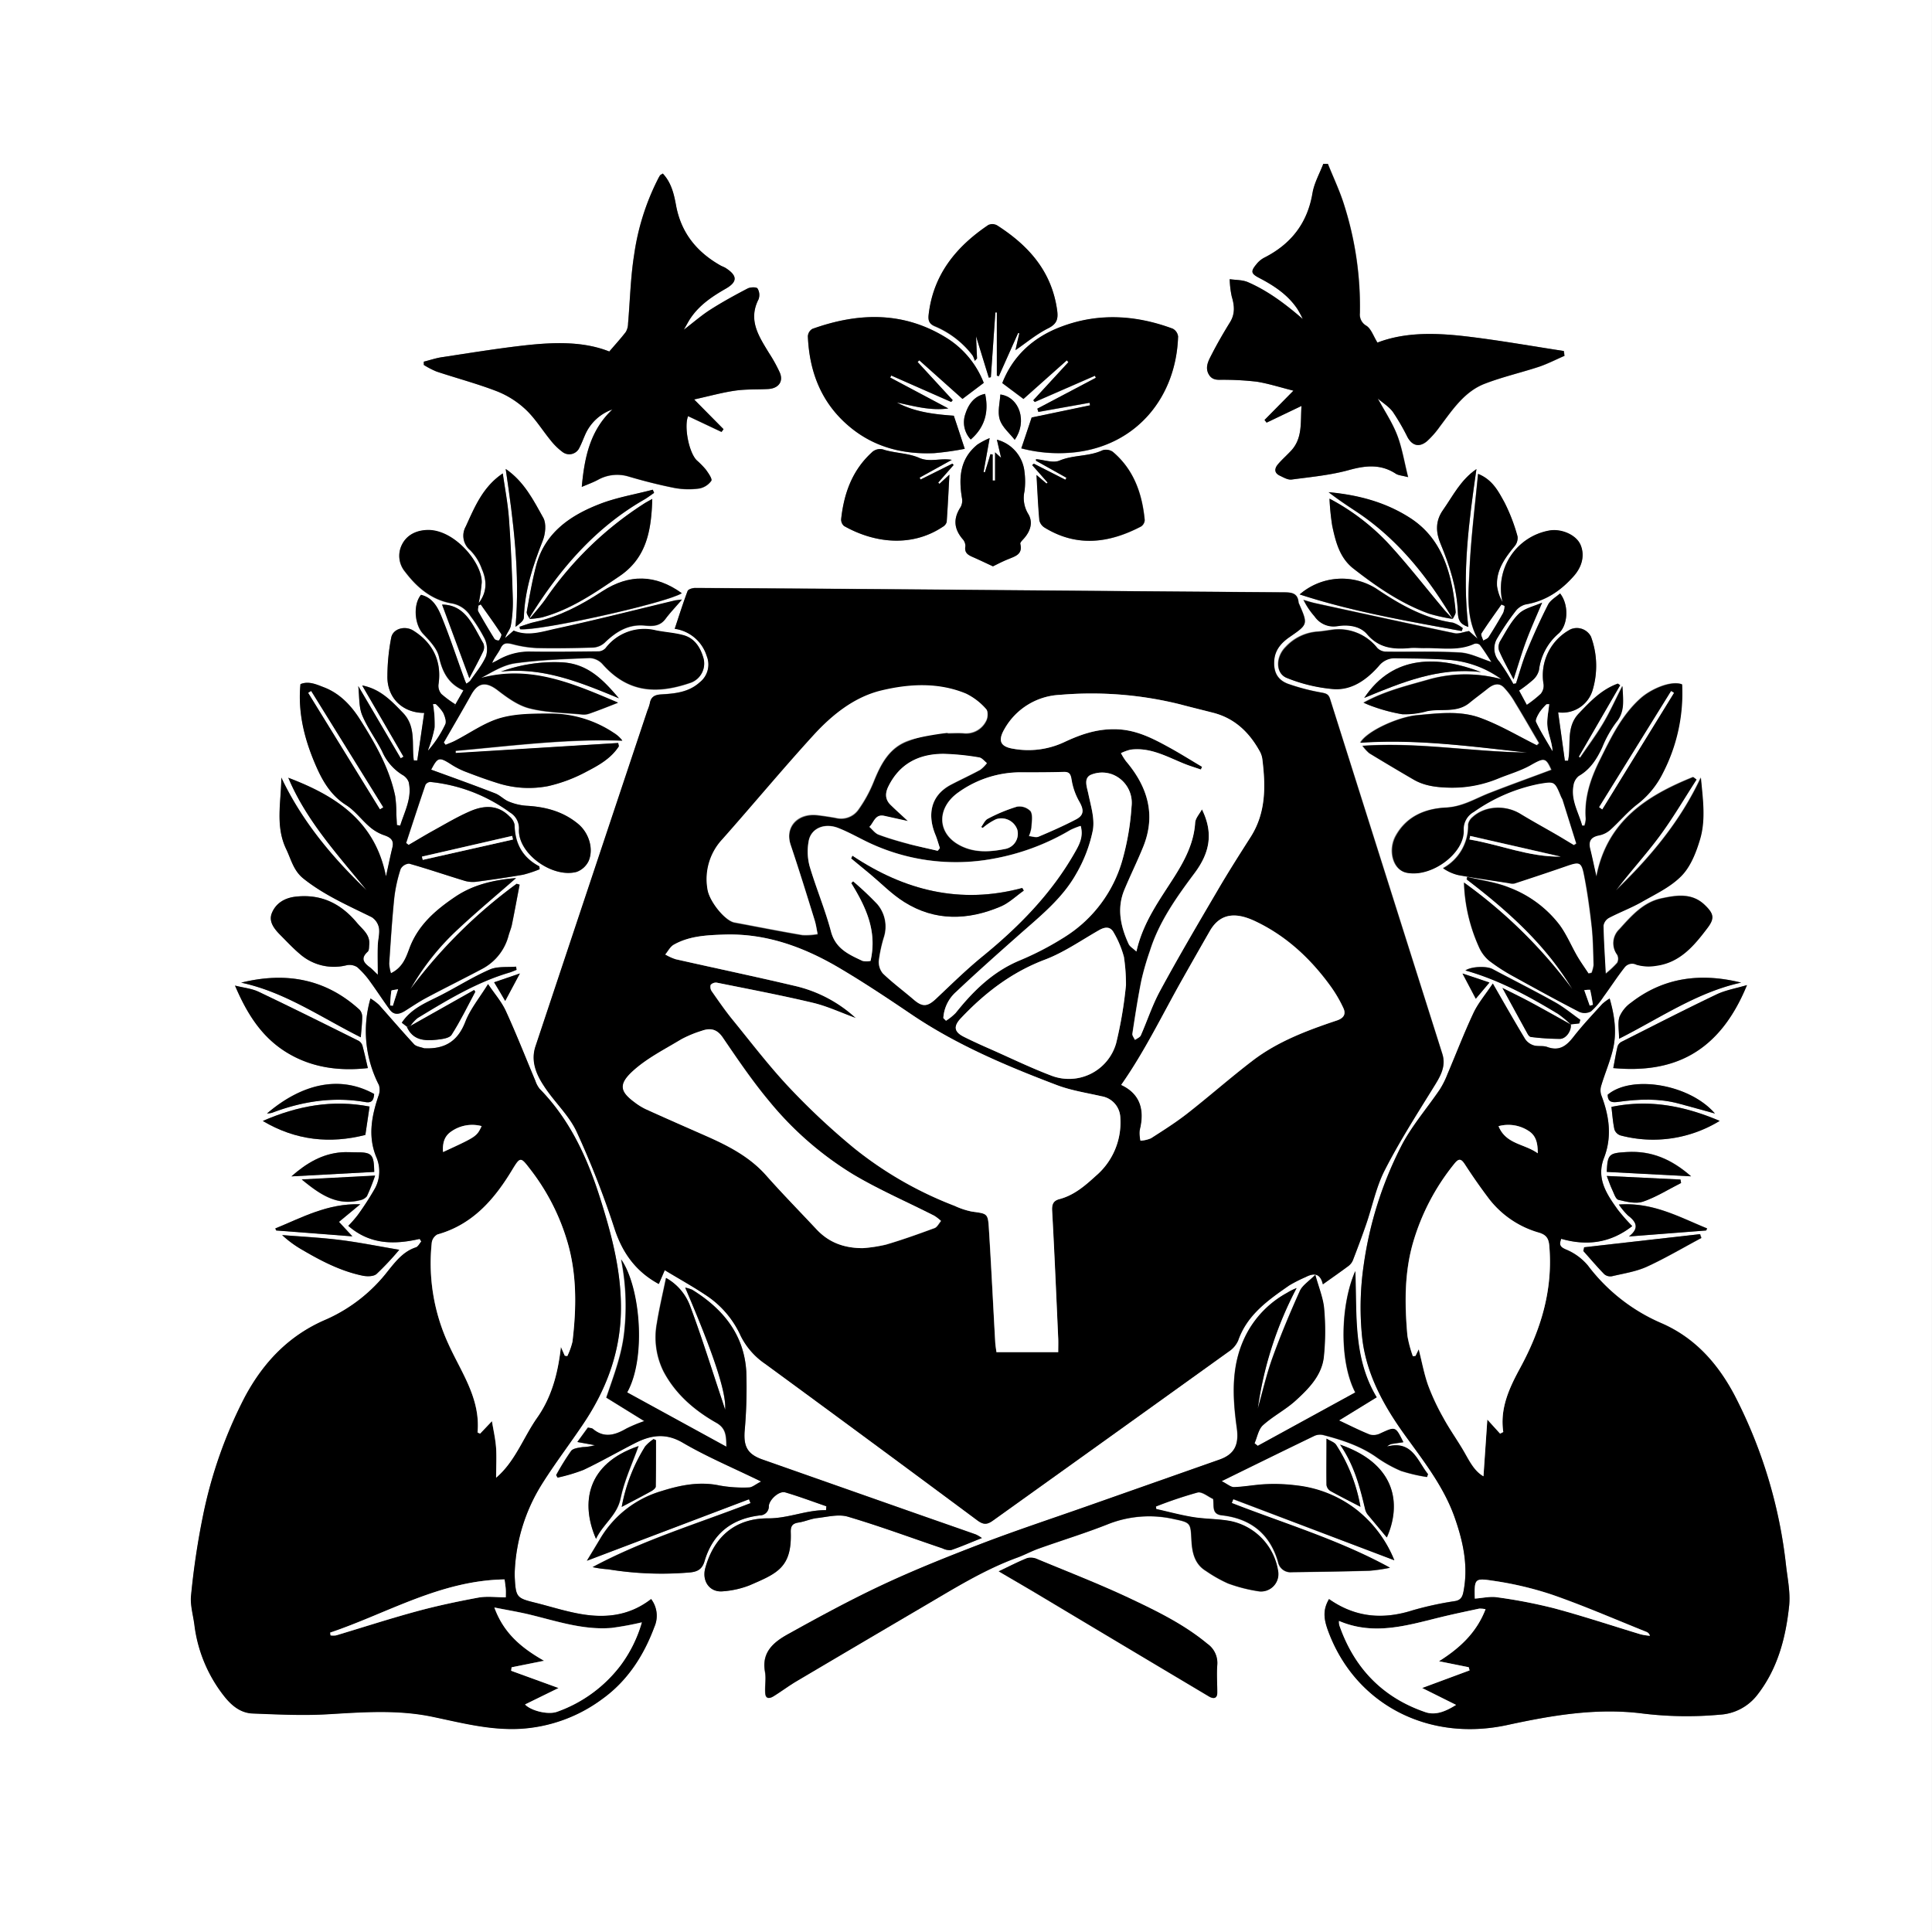 <svg id="armsupdated_Image" data-name="armsupdated Image" xmlns="http://www.w3.org/2000/svg" viewBox="0 0 500.56 500.6"><rect x="0" y="0" width="500.56" height="500.6" fill="#808080" stroke="none"/><defs><style>.cls-1{fill:#fff;}</style></defs><title>armsupdatedvectorised</title><path class="cls-1" d="M.45,501.1V.5H501V501.1ZM106.79,266.3a9.83,9.83,0,0,1,1.85-2c7.6-4.61,15.19-9.25,23.81-11.79.62-.19,1.22-.47,1.83-.7l-.11-.83c-2.28.21-4.8-.13-6.79.73-4.37,1.9-8.43,4.48-12.68,6.66-3.67,1.89-7.62,3.32-10.15,7.14l1.3,1c1.54,3.54,4.61,3.71,7.78,3.36,1.34-.15,3.26-.38,3.82-1.27,2.28-3.57,4.13-7.41,6.14-11.15l-.29-.46Zm300.7-.34c-3.45-1.92-6.9-3.87-10.38-5.75-2.26-1.22-4.58-2.34-7.4-3.76,2.41,4.4,4.48,8.22,6.58,12,.17.31.54.69.84.71a63.09,63.09,0,0,0,7.5.49c1.67-.05,3.06-2.27,2.78-3.79l2.21-.25.27-.93c-2.18-1.53-4.24-3.26-6.54-4.55-5.35-3-10.82-5.74-16.22-8.61-1.49-.8-5.43-.69-7,.37,8.68,2.45,16.42,6.68,24,11.26A26.88,26.88,0,0,1,407.49,266Zm-269.89-105a5,5,0,0,1,.34-.89c7.59-12.15,16.72-22.79,29.32-30.05.93-.53,1.78-1.19,2.66-1.79l-.34-.82c-4.66,1.23-9.5,2-13.94,3.78-7.54,3-14.07,7.43-16.29,15.94-1,3.91-1.71,7.92-2.42,11.91-.1.55.48,1.22.74,1.84a23.82,23.82,0,0,0,3.18-.4c7.52-2,13.79-6.41,20.13-10.7,7.09-4.8,8.22-11.94,8.47-20-.87.49-1.41.77-1.93,1.09a89.73,89.73,0,0,0-25.65,24.75C140.57,157.46,139,159.15,137.6,160.92Zm239.29,0c-.84-.92-1.71-1.81-2.52-2.76-4.86-5.78-9.49-11.78-14.64-17.31a58.18,58.18,0,0,0-14.82-11.16,63.45,63.45,0,0,0,.7,7c.88,4.13,1.89,8.29,5.47,11.1,6,4.73,12.34,9.07,19.61,11.7a46.33,46.33,0,0,0,6.12,1.36c.26-.62.8-1.26.75-1.85a60.58,60.58,0,0,0-.84-6.15c-1.41-7.4-4.26-13.89-11-18.2-6.43-4.13-13.52-5.95-21.07-6.65,2.3,1.81,4.72,3.42,7.14,5C362.59,140.15,370.38,150,376.89,160.92ZM172.68,329.59c4,2.4,7.7,4.46,11.22,6.83a24.8,24.8,0,0,1,8.49,10.19,19,19,0,0,0,6.37,7.26q27.59,20.16,55,40.58c1.47,1.09,2.41,1.13,3.92.05q30.57-22,61.2-43.87a6.55,6.55,0,0,0,2.4-2.84c2.35-6.71,7.81-10.49,13.24-14.27a37.45,37.45,0,0,1,4.24-2.15c2.14-1.12,3.8-1,4.46,1.88,2.34-1.67,4.5-3.17,6.61-4.74A3.61,3.61,0,0,0,351,327c1.2-3.1,2.37-6.22,3.45-9.36,1.61-4.68,2.58-9.66,4.81-14,3.73-7.29,8.15-14.24,12.48-21.22,1.73-2.79,3.51-5.47,2.44-8.88q-14.52-46-29.1-92c-.38-1.21-1-1.41-2.18-1.63a54.12,54.12,0,0,1-8.73-2.28c-2.78-1.05-3.77-3.17-3.54-6.13.21-2.73,1.89-4.53,4-6,4.74-3.28,4.76-3.25,2.4-8.65a.85.85,0,0,1-.09-.22c-.21-2.59-1.88-2.69-4-2.7q-44.26-.28-88.53-.7-31.91-.25-63.82-.43c-.67,0-1.78.33-1.95.78-1.2,3.18-2.22,6.42-3.34,9.8a10.14,10.14,0,0,1,8.3,7.07,5.85,5.85,0,0,1-1.82,6.79c-2.91,2.63-6.46,2.92-10,3.14-1.71.1-2.66.65-2.94,2.36a12.43,12.43,0,0,1-.61,1.81q-14.49,43.52-29,87c-1.28,3.84.25,7.25,2.21,10.3,2.62,4.07,6.44,7.51,8.45,11.82a230.38,230.38,0,0,1,9.84,25.18c2.09,6.36,5.61,11.12,11.45,14.28Zm-63.5-8.1.42.68c-.46.52-.82,1.33-1.39,1.52-3.21,1-5.16,3.52-7.15,6a41.47,41.47,0,0,1-16,12.64c-9.66,4.08-16.34,11.08-21.21,20.19a117.55,117.55,0,0,0-10.76,30.58A199.66,199.66,0,0,0,50,413.75c-.28,2.49.52,5.1.85,7.65a37.19,37.19,0,0,0,7.73,18.54c1.88,2.39,4.23,4.35,7.37,4.47,6.52.25,13.08.58,19.58.19,9-.53,18-1.22,27,.66,7.49,1.56,14.88,3.53,22.71,3.12a39.48,39.48,0,0,0,21.28-7.72C163.07,436,167.26,429.39,170,422a7.15,7.15,0,0,0-.86-7.19c-6,4.68-12.73,5.07-19.69,3.6-3.57-.76-7.07-1.85-10.62-2.72-4.38-1.07-4.72-1.43-5-6.1a21.19,21.19,0,0,1,0-2.39,46.23,46.23,0,0,1,7-22.14c3.39-5.41,7.29-10.49,10.84-15.8,5.74-8.59,9.31-17.92,9.63-28.39.3-10.32-2.28-20.13-5.34-29.81-3.32-10.51-7.84-20.41-15.7-28.44a6.7,6.7,0,0,1-1.11-2.08c-2.54-6-4.92-12.12-7.64-18.06-1.09-2.39-2.91-4.45-4.62-7-2.2,3.57-4.62,6.48-5.91,9.83-1.95,5-5.3,7-10.39,6.81-.08,0-.17.06-.24,0-.9-.33-2.06-.43-2.64-1.06-3.1-3.33-6-6.81-9.07-10.19a14.15,14.15,0,0,0-2.21-1.66,30.45,30.45,0,0,0,2.2,22.45,4.37,4.37,0,0,1-.17,2.9c-1.73,5.17-2.72,10.36-.56,15.65a9.29,9.29,0,0,1-.26,8.12,73.71,73.71,0,0,1-4.52,7,30.64,30.64,0,0,1-2.44,2.79C96.31,323,102.6,323,109.18,321.49Zm235.6,93.31c-1.55,2.7-1.49,4.91-.16,8.45,7.06,18.88,25.93,28.61,46.37,24.17,11.41-2.48,22.78-4.42,34.44-3.05a94.14,94.14,0,0,0,20.55.38,13.21,13.21,0,0,0,9.66-5C461,433,463.1,424.9,464,416.56c.35-3.38-.37-6.89-.78-10.32a125.85,125.85,0,0,0-13.32-44.19c-4.34-8.23-10.27-15-19.06-18.78a47.21,47.21,0,0,1-19-14.94,14.74,14.74,0,0,0-5.7-4.14c-1.57-.69-1.73-1.24-1.19-2.75,6.62,1.89,12.74,1.13,18.4-3.29a51.33,51.33,0,0,1-3.7-4.2c-2.87-4-5.69-8.1-3.63-13.42,2.16-5.56,1.37-10.93-.69-16.31a4,4,0,0,1,0-2.5c.95-3.11,2.26-6.12,3-9.28,1.07-4.39.47-8.76-.83-13.26a12.59,12.59,0,0,0-1.92,1.42c-2.52,2.78-5.11,5.51-7.41,8.46-1.82,2.34-3.65,3.84-6.81,2.69-1.08-.4-2.42-.09-3.54-.43a4.18,4.18,0,0,1-2.21-1.62c-2.74-4.55-5.36-9.17-8.38-14.4-1.94,2.89-3.82,5.09-5,7.61-2.44,5.19-4.49,10.56-6.74,15.85a22.79,22.79,0,0,1-2,4c-3.21,4.73-7,9.13-9.71,14.14a97.14,97.14,0,0,0-10,31.32,75.84,75.84,0,0,0-.49,17.88c.84,9.79,5.44,18.25,11.1,26.11,5,6.93,10.31,13.63,13.11,21.87,2.09,6.13,3.4,12.3,2.12,18.79-.24,1.24-.63,2.16-2.15,2.43a85.88,85.88,0,0,0-10.94,2.37C358.81,420.17,351.63,419.6,344.78,414.8ZM104.14,214.4l-.83-.14-.15-2.76a32.4,32.4,0,0,0-.3-4.75c-1.52-7.31-5.22-13.68-9.13-19.87-2.23-3.55-5.17-6.69-9.26-8.28-2-.75-4-1.73-6.15-.85-.68,7,.87,13.54,3.42,19.77,1.83,4.45,4,8.76,8.39,11.56,2.32,1.47,4,3.86,6.15,5.67A11.45,11.45,0,0,0,100,216.9c1.68.57,2.61,1.29,2.13,3.21-.57,2.33-1,4.67-1.66,7.45-2.82-14.41-13.12-20.93-25.3-25.55,4.68,11.18,12.81,19.93,20.28,29.14-8.9-8.53-16.72-17.85-22.09-29.19,0,6.25-1.62,12.5,1.26,18.53,1.28,2.67,1.87,5.57,4.48,7.65,5.4,4.3,11.64,7,17.7,10A4.25,4.25,0,0,1,98.67,241c.22,1.53-.26,3.15-.31,4.73-.07,2.24,0,4.48,0,7.33-1-1-1.52-1.53-2.08-1.94-1.57-1.16-2.44-2.31-.57-4,.38-.34.36-1.16.42-1.78.29-2.69-1.75-4-3.22-5.79-4.17-5-9.28-7.46-15.84-6.72-2.92.33-5.27,1.77-6.22,4.41-.77,2.12.74,4,2.29,5.57s3.19,3.32,4.94,4.8a13.38,13.38,0,0,0,12.14,3,3.67,3.67,0,0,1,2.81.49,22.06,22.06,0,0,1,3.43,3.84c1.74,2.34,3.33,4.8,5,7.15,1.16,1.59,2.57,1.19,4,.31,1.75-1.1,3.46-2.28,5.28-3.25,4.86-2.58,9.8-5,14.66-7.61a13.63,13.63,0,0,0,6.87-8.72c.26-.91.65-1.79.84-2.72.68-3.45,1.31-6.92,2-10.38l-.76-.23a129.93,129.93,0,0,0-27.54,27.32,64.33,64.33,0,0,1,12.38-15.59c4.83-4.55,9.94-8.8,15-13.21-5.58.47-11,1.64-15.73,4.84-5.12,3.46-9.69,7.37-11.92,13.45-.88,2.39-1.8,4.91-4.76,6.37a10.67,10.67,0,0,1-.46-2.5c.38-5.71.74-11.42,1.32-17.1a38.56,38.56,0,0,1,1.64-7.4,2.69,2.69,0,0,1,2.21-1.4c4.85,1.37,9.64,3,14.47,4.48a7.56,7.56,0,0,0,3.07.2c4-.53,8-1.11,12-1.81a30.53,30.53,0,0,0,4.27-1.42l-.08-.74c-4.37-2.31-6.33-6-6.41-10.77a3.81,3.81,0,0,0-1.29-2.14c-3.06-3.15-6.72-2.91-10.3-1.34-3.2,1.39-6.23,3.2-9.29,4.89-2.22,1.22-4.38,2.54-6.57,3.81l-.65-.5c1.65-5,3.28-10.06,5-15.07a1.55,1.55,0,0,1,1.24-.75A42,42,0,0,1,132.55,211a4.77,4.77,0,0,1,2.33,4.4c-.29,6.23,8.65,12.66,14.93,11a5.54,5.54,0,0,0,3.15-2.9c1.32-3.22,0-7.3-2.78-9.56-3.89-3.21-8.47-4.41-13.42-4.68a14.58,14.58,0,0,1-4.49-1.07c-1.27-.5-2.27-1.64-3.54-2.13-5.52-2.13-11.1-4.12-16.6-6.15,1.77-3.34,2.05-3.38,5.53-1.14a20.8,20.8,0,0,0,3.86,1.86c2.56,1,5.14,1.92,7.76,2.74a26.42,26.42,0,0,0,13.16.8,39.35,39.35,0,0,0,10-3.78c3.13-1.62,6.33-3.41,8.32-6.54l-.17-.85-42.11,2.68,0-.58c14.35-1.26,28.64-3.16,43.19-2.63a8.07,8.07,0,0,0-2.21-2,29.63,29.63,0,0,0-16.17-5c-4.42,0-9,0-13.21,1.15s-7.92,3.91-11.86,5.94c-.75.39-1.56.67-2.34,1l-.48-.6c2.38-4.14,4.8-8.26,7.13-12.43,1.8-3.22,3.91-3.38,6.85-1.12,2.52,1.94,5.33,4,8.32,4.71,4.36,1.1,9,1.12,13.51,1.56a4.33,4.33,0,0,0,1.86-.2c2.51-.9,5-1.89,7.49-2.85-11.36-4.81-22.62-9.87-35.52-6.39,2.92-1.56,5.82-3.41,8.92-3.83,6.37-.88,12.84-1.09,19.27-1.35a4.74,4.74,0,0,1,3.28,1.54c6.74,7.63,14.35,7.85,23,4.81a5.28,5.28,0,0,0,3.08-6.63c-.8-2.66-2.3-4.84-5.05-5.62-2.34-.65-4.82-.77-7.21-1.26a12.6,12.6,0,0,0-13,4.59,2.64,2.64,0,0,1-1.71.86c-5.91.08-11.82.15-17.73.06a16,16,0,0,0-8.4,2.15c-.51.29-1,.53-1.56.79.59-1.46,1.58-2.53,2.18-3.79.74-1.56,1.68-1.43,3.08-1.1a29.84,29.84,0,0,0,6.28,1c4.88.11,9.76,0,14.64-.12a4.89,4.89,0,0,0,3-1.27c2.94-2.85,6.16-4.85,10.43-4.42,2.05.2,3.9.16,5.31-1.73,1.17-1.59,2.55-3,4.26-5-1.14.14-1.53.16-1.9.25-10.23,2.45-20.42,5-30.7,7.28-3.55.77-7.23,2.11-11,.51l-2.21,1.92c.36-1.23,1.29-2.14,1.47-3.18a34.17,34.17,0,0,0,.52-6.92c-.23-6.94-.52-13.89-1-20.82-.28-3.86-1-7.68-1.6-11.72-5.18,3.47-7.29,8.72-9.58,13.73a4.85,4.85,0,0,0,1.15,6.16,13.15,13.15,0,0,1,3,4.82c1.28,2.94,1.48,5.92-.81,8.9a44.18,44.18,0,0,0,.79-5.37c.13-5-7-13.65-13.93-13.58-2.85,0-5.45,1.17-6.75,3.8a6.41,6.41,0,0,0,.82,7c3.07,4.06,6.82,7.23,11.93,8.17a7.14,7.14,0,0,1,5,3.28,42,42,0,0,1,3.68,5.87,6.44,6.44,0,0,1,.37,4.56c-1,2.3-2.68,4.29-4.12,6.39a4.3,4.3,0,0,1-1,.74c-.2-.49-.32-.76-.42-1-2-5.47-3.8-11-6-16.38-1-2.42-2.32-4.93-5.33-5.63-2.1,2.59-1.64,7.73.55,10.07,1.66,1.77,3.64,3.78,4.13,6,.88,4,2.5,7,6.33,8.67L118,183.77l.41-.83a27.34,27.34,0,0,1-3.59-2.66,3.26,3.26,0,0,1-.75-2.45c.89-5.86-1.34-10.74-6.57-14-2.06-1.28-5.15-.53-5.66,1.79a52.88,52.88,0,0,0-1,9.9c-.17,5.65,3.84,9.65,9.53,9.67-.6,4.13-1.19,8.22-1.79,12.31h-.9c-.6-4.18.66-8.72-2.79-12.31-3-3.11-5.88-6.2-10.59-7.12L105,196.55l-.72.42-11-18.72c.33,2.78.14,5.36,1,7.51,1.35,3.29,3.58,6.21,5.18,9.41a13.46,13.46,0,0,0,5.2,6.06,3.61,3.61,0,0,1,1.68,1.87C107.28,207.21,105.27,210.72,104.14,214.4ZM381.06,164c-1.45.22-2.68.73-3.74.51-12.09-2.54-24.16-5.18-36.23-7.81-1-.22-2-.55-3-.84a19.27,19.27,0,0,0,2.86,4.27,5.93,5.93,0,0,0,6,2.49c2.76-.41,5.78,0,7.6,2.12,3,3.56,6.75,3.93,10.91,3.58,1.27-.11,2.56.07,3.84,0,4.34-.12,8.78.83,13-1.11a1.59,1.59,0,0,1,1.47.28c1.09,1.46,2.05,3,3,4.44-2.76-.87-5.4-2.28-8.11-2.44-6.45-.38-12.94-.13-19.41-.23a3.22,3.22,0,0,1-2.09-1,12.69,12.69,0,0,0-12-4.62c-1.18.16-2.36.37-3.54.44a12.46,12.46,0,0,0-8.08,3.89c-2.72,2.66-2.7,7,.26,8.11A41.55,41.55,0,0,0,345.8,179c4.8.33,8.64-2.51,11.73-6a5.25,5.25,0,0,1,4.33-2c4.63.09,9.27.06,13.87.43a26.64,26.64,0,0,1,13.57,5,35.23,35.23,0,0,0-18.26-.07c-5.84,1.68-11.83,3.06-17.42,6.16a23,23,0,0,0,2.43,1,44,44,0,0,0,7.59,2,21.49,21.49,0,0,0,6.37-.79c3.67-.76,7.73.54,11-2.17,1.54-1.26,3.15-2.43,4.7-3.67,1.34-1.08,2.84-1.7,4.21-.38a20.19,20.19,0,0,1,3,4.05c2.12,3.45,4.12,7,6.17,10.45l-.57.56c-4.9-2.42-9.63-5.27-14.72-7.13s-10.85-1.18-16.34-.67c-4.92.46-13,4.14-14.69,7.13,14.63-1,28.88,1,43.16,2.53-14.1-.15-28.07-2.77-42.58-1.73a10.79,10.79,0,0,0,1.76,1.93q5.7,3.48,11.48,6.83c2.79,1.62,5.87,2,9.06,2.07a31.09,31.09,0,0,0,12.9-2.4c2.78-1.13,5.72-2,8.31-3.43,3.51-2,4-2,5.42,1.22-5.32,2-10.69,3.9-16,6-3.71,1.44-7,3.57-11.34,3.78-5.13.26-10.11,2.13-13,7.36-2,3.67-.78,8.72,2.74,9.5,6.41,1.41,15.08-5,14.83-11a5.08,5.08,0,0,1,2.63-4.74A44.27,44.27,0,0,1,399,203.54c4.14-.74,4.17-.76,5.84,3.31.12.29.31.55.41.85L408.79,219l-.62.41c-1.52-.91-3-1.83-4.56-2.72-3.11-1.8-6.26-3.52-9.33-5.39-3.85-2.35-9.11-2.1-12.32.81a3.29,3.29,0,0,0-1.2,1.94,12.51,12.51,0,0,1-6.5,11.33,11.46,11.46,0,0,0,3.91,1.77c4.36.79,8.75,1.41,13.13,2.09a3.26,3.26,0,0,0,1.41.1c4.56-1.49,9.12-3,13.66-4.58,3.18-1.1,3.76-1,4.41,2.32.86,4.43,1.46,8.92,2,13.4.36,3.32.4,6.67.49,10a7.72,7.72,0,0,1-.52,2l-.8.19c-1-1.53-2.08-3-3-4.61-1.54-2.65-2.72-5.54-4.52-8a29.53,29.53,0,0,0-13-9.65c-3.44-1.41-7.26-1.88-10.91-2.78l-.13.66c10.57,8.08,20.42,16.85,27.35,28.42a127.64,127.64,0,0,0-28.05-27.61,43.76,43.76,0,0,0,3.83,16.6,9.75,9.75,0,0,0,2.63,3.61,49.41,49.41,0,0,0,6.6,4.24c5.56,3.1,11.16,6.15,16.82,9.06a3.44,3.44,0,0,0,3-.15,19,19,0,0,0,3.25-3.81c1.84-2.5,3.52-5.12,5.44-7.56a2.46,2.46,0,0,1,3.09-.71,11.39,11.39,0,0,0,5.11.27c6.22-.78,9.87-5.27,13.31-9.82,1.91-2.52,1.6-3.71-.72-5.94-3.31-3.18-7.35-2.51-11.19-1.69-4.72,1-7.81,4.55-10.91,8a5,5,0,0,0-.56,6.62,2.29,2.29,0,0,1,0,2.07,23.68,23.68,0,0,1-3,2.82c-.23-4.44-.51-8.46-.58-12.48a2.84,2.84,0,0,1,1.42-2c2.79-1.46,5.76-2.57,8.49-4.12,3.56-2,7.48-3.87,10.27-6.73,2.36-2.41,3.78-6,4.8-9.38,1.59-5.22.74-10.67.25-16.1-5.28,11.36-13.1,20.68-22,29.22,3.57-4.73,7.61-9.1,11.13-13.85s6.52-9.9,9.75-14.87l-.86-.64c-12,4.83-22.26,11.35-25.07,25.76-.61-2.69-1.07-4.95-1.63-7.19-.51-2.07.27-3.07,2.33-3.47a6.28,6.28,0,0,0,2.85-1.41c2.37-2.13,4.44-4.64,6.94-6.58a23.18,23.18,0,0,0,6.7-8.13,45.09,45.09,0,0,0,5-23c-2.88-1.06-8.1,1.25-10.78,3.67-4.94,4.44-7.68,10.29-10.57,16.09-2.39,4.81-4,9.7-3.59,15.13a6.56,6.56,0,0,1-.34,1.71l-.61,0c-.93-3.42-3-6.57-2.28-10.36a3.87,3.87,0,0,1,1.38-2.51c3-1.73,4.7-4.41,6.1-7.44a28.89,28.89,0,0,1,3.61-6.46c2.39-2.86,1.74-5.91,1.63-9.4-1.77,3.49-3.2,6.7-5,9.7s-3.95,5.91-5.95,8.85l-.38-.23L420.21,178l-.6-.41c-4.2,1.5-7.14,4.6-10.14,7.76-3.37,3.56-1.9,8.13-2.76,12.21l-.83,0c-.58-4.15-1.15-8.3-1.74-12.53a8.17,8.17,0,0,0,9-6,21.87,21.87,0,0,0-.5-13.63,4.13,4.13,0,0,0-5.27-1.88,13.48,13.48,0,0,0-7,14.26,3.31,3.31,0,0,1-.73,2.45,31.06,31.06,0,0,1-3.62,2.87l-2-3.71a35.62,35.62,0,0,0,3.54-2.72,5.07,5.07,0,0,0,1.62-2.6,14.83,14.83,0,0,1,5.09-9.48c2.43-2.15,2.74-7.39.37-10.37-1.07,1-2.52,1.74-3.12,2.93-2,3.95-3.84,8-5.54,12.13-1.1,2.67-1.85,5.49-2.75,8.25l-.7.13a58.87,58.87,0,0,0-3.62-5.77,5.09,5.09,0,0,1-.47-6.19A65.21,65.21,0,0,1,393,159a4.83,4.83,0,0,1,2.67-1.85c5.15-.85,9.09-3.51,12.48-7.34,2.51-2.84,2.77-5.86,1.73-8.14-1.22-2.66-5.1-4.24-8.18-3.64a15.21,15.21,0,0,0-12,18.52,11.33,11.33,0,0,1-1.44-4.22c-.21-4.12,2.08-7.21,4.54-10.23a3.33,3.33,0,0,0,.78-2.56,46.61,46.61,0,0,0-3.36-8.77c-1.56-2.81-3.06-5.91-6.87-7.44-.79,8.45-1.86,16.68-2.21,25-.25,5.84-1,11.89,2.11,17.74ZM361.71,404.75a31.71,31.71,0,0,0-10-13.17,30.87,30.87,0,0,0-15.26-6.16,45.78,45.78,0,0,0-7.85-.35c-2.83.1-5.64.67-8.47.77-.87,0-1.77-.82-3.22-1.54,8.58-4.21,16.3-8,24.06-11.75a3.57,3.57,0,0,1,2.26-.21c4.76,1.24,9.41,2.74,13.55,5.57a34.42,34.42,0,0,0,6.6,3.73,43.05,43.05,0,0,0,6.75,1.58l.24-.74c-2.75-3.42-4.06-8.82-10.58-7.17a2.56,2.56,0,0,1,1.2-.65c1-.17,2-.3,3-.45-2.06-4.15-2-4.11-6-2.27a3.86,3.86,0,0,1-2.67.3c-2.66-1.06-5.22-2.37-8-3.67l9.76-6c-6.17-10.25-5.08-21.5-5.54-32.7-3.78,8.51-4.31,23.16,0,31.44l-25.28,13.84-.83-.66c.71-1.6,1-3.63,2.19-4.69,2.64-2.39,5.94-4.05,8.55-6.46,3.32-3,6.65-6.42,7.2-11.14a64.45,64.45,0,0,0,.1-12.5c-.21-2.69-1.34-5.31-2.3-8.86-1.66,1.7-3.32,2.72-4,4.18-2.54,5.66-4.95,11.4-7.06,17.24-1.56,4.31-2.58,8.83-3.84,13.25a95.24,95.24,0,0,1,10.06-31.24,14.69,14.69,0,0,0-2.48,1.24,25.86,25.86,0,0,0-10.1,9.91c-4.48,8-4.1,16.52-2.91,25.07.59,4.23-.47,6.81-4.52,8.23l-34.28,12.07c-9.09,3.2-18.25,6.22-27.25,9.66-8.62,3.29-17.21,6.73-25.57,10.63s-16.5,8.33-24.57,12.81c-3.65,2-7,4.61-6.05,9.79.33,1.79-.07,3.71.07,5.56.12,1.62,1.25,1.35,2.19.76,2-1.23,3.86-2.65,5.87-3.84q16.5-9.78,33.06-19.48c7.86-4.62,15.61-9.46,24.24-12.6,1.84-.67,3.58-1.63,5.42-2.29,6.13-2.19,12.37-4.09,18.4-6.5a29,29,0,0,1,16.88-1.13c4.22.86,4.13,1.08,4.36,5.35.16,3.15.75,6.25,3.81,8.08a35.57,35.57,0,0,0,5.68,3.21,40.24,40.24,0,0,0,8.15,2.06,4.49,4.49,0,0,0,4.85-5,15.67,15.67,0,0,0-12.53-13.25c-3.14-.59-6.39-.52-9.55-1s-6.35-1.38-9.53-2.09l-.1-.65a108.35,108.35,0,0,1,10.78-3.63c1.19-.28,2.78,1.1,4.06,1.67.27,1.87-.43,3.94,2.28,4.24,7.43.83,12.4,4.78,14.52,12a3.29,3.29,0,0,0,3.57,2.73c6.72-.09,13.44-.18,20.17-.38a43.63,43.63,0,0,0,5.28-.77c-13.07-7.2-27.25-11.42-41-16.77l.4-1ZM151.18,126.65c1.73-.73,3-1.19,4.22-1.8a10.19,10.19,0,0,1,7.75-.89c3.95,1.16,7.94,2.18,12,3a20.34,20.34,0,0,0,6.42.16,4.93,4.93,0,0,0,3.17-2c.31-.49-.77-2-1.42-2.91a22.07,22.07,0,0,0-2.35-2.39c-2.07-2.07-3.34-8.83-2.24-11.45l8.66,4.09.52-.71L180.27,104c4-.87,7.23-1.79,10.56-2.27,2.82-.4,5.72-.28,8.58-.43,2.69-.13,4.05-1.91,3.06-4.25a38.81,38.81,0,0,0-2.83-5.12c-2.6-4.28-5.43-8.46-2.7-13.83a3.23,3.23,0,0,0-.24-2.84c-.29-.42-1.87-.37-2.59,0-3.27,1.71-6.52,3.5-9.64,5.48-2.24,1.42-4.26,3.2-6.88,5.2.79-1.36,1.24-2.26,1.81-3.08,2.29-3.35,5.53-5.55,9-7.52,3.17-1.8,3.13-3.42,0-5.42-.4-.25-.87-.39-1.28-.62-6.2-3.51-10.27-8.51-11.56-15.71-.52-2.86-1.24-5.83-3.41-8.12-.36.24-.61.33-.74.51a13.65,13.65,0,0,0-.68,1.25,62.61,62.61,0,0,0-6,19.28c-.94,5.88-1.06,11.88-1.58,17.83a4.38,4.38,0,0,1-.58,2.17c-1.25,1.67-2.68,3.2-4.28,5.07-6.79-2.7-14.44-2.42-22.06-1.57-7,.78-14,1.92-21,3-1.68.25-3.31.79-5,1.2l0,.85a22,22,0,0,0,3.3,1.71c5.26,1.75,10.64,3.15,15.79,5.17a23.59,23.59,0,0,1,7.46,4.81c2.44,2.32,4.23,5.31,6.39,7.94a16.2,16.2,0,0,0,3,2.92,2.88,2.88,0,0,0,4.37-1.09c.59-1.12,1-2.32,1.54-3.48a12,12,0,0,1,7-6.44C153.39,112,151.9,118.79,151.18,126.65Zm186.48-21c-.33,4.22.41,8.49-2.9,11.9-1.05,1.1-2.2,2.1-3.17,3.27s-1,2.24.5,2.93c1,.46,2.1,1.13,3.06,1,5-.67,10.13-1.14,15-2.5,4.29-1.2,8.12-1.55,12,1,.64.42,1.53.44,3.17.88-1-4.13-1.58-7.66-2.84-10.91s-3.25-6.21-5-9.45c1.36,1.17,2.92,2.11,3.91,3.47a57.1,57.1,0,0,1,3.79,6.54c1.21,2.2,3,2.71,5,1.07a23.45,23.45,0,0,0,3.35-3.81c3.31-4.38,6.4-9.11,11.77-11.16,4.57-1.75,9.4-2.85,14.06-4.39,2.22-.74,4.32-1.85,6.48-2.79-.06-.41-.11-.83-.17-1.25-8.09-1.24-16.17-2.66-24.29-3.67s-16.47-1.4-24,1.49c-1.07-1.73-1.63-3.56-2.86-4.36a3.31,3.31,0,0,1-1.69-3.26,86.81,86.81,0,0,0-4-27.78c-1.13-3.73-2.84-7.28-4.29-10.91l-1.18,0c-1,2.52-2.36,5-2.8,7.57-1.32,7.86-5.62,13.27-12.6,16.79A6.42,6.42,0,0,0,325.94,69c-1.52,1.84-1.35,2.42.79,3.53,3.82,2,7.38,4.31,9.84,8A24.36,24.36,0,0,1,338,83.15c-4.45-3.84-9-7.27-14.22-9.55-1.42-.61-3.13-.53-4.71-.77a23.76,23.76,0,0,0,.53,4.5c.7,2.33.9,4.46-.44,6.64-1.63,2.67-3.22,5.37-4.65,8.15-.83,1.63-2,3.31-.9,5.32s2.82,1.37,4.43,1.46a74.94,74.94,0,0,1,8.1.5c3.05.5,6,1.46,9.44,2.32l-7.49,7.59.54.69ZM214.55,390.76l-.09,1c-5.1-.07-9.69,2.15-15,2.12-8.33,0-14,4.55-16.29,12.9-.92,3.35,1.14,6.36,4.61,6a23.61,23.61,0,0,0,6.85-1.54c7.1-3.07,11-4.58,10.69-13.8,0-1.62.51-2.24,2.06-2.48s3.14-1,4.74-1.15c2.65-.3,5.55-1.08,8-.36,8.26,2.44,16.35,5.45,24.52,8.21a4,4,0,0,0,2.26.43c2.58-.88,5.08-2,7.94-3.11a9.93,9.93,0,0,0-1.55-.92c-5.17-1.83-10.36-3.62-15.53-5.44q-19.91-7-39.81-14c-3.81-1.35-4.84-3.33-4.59-7.2a126.59,126.59,0,0,0,.44-15.57c-.56-9.63-6.06-16.28-14-21.19a8.34,8.34,0,0,0-1.83-.56c7.36,17.16,10.7,27.25,10.35,31.63-.32-1-.53-1.65-.75-2.32-2.73-8.15-5.29-16.37-8.28-24.42a13.85,13.85,0,0,0-6.35-7.39c-.84,4.1-1.75,7.88-2.36,11.7a19.87,19.87,0,0,0,1.69,12.46c3.06,5.86,8,10.14,13.71,13.37,2.49,1.4,2.56,3.37,2.6,6.2l-25.72-14.08c5-8.88,3.48-27.21-1.55-34.45a61.61,61.61,0,0,1,.83,18.62c-.6,6-2.73,11.45-4.67,17.19l9.83,6.08a38.52,38.52,0,0,0-4.61,1.92c-2.91,1.68-5.73,2.58-8.68.12-.32-.27-.87-.25-1.31-.37L150,374.09l4.55.83a12.68,12.68,0,0,1-3.17.49c-1,.16-2.44.29-3,1a64.59,64.59,0,0,0-3.87,6.26l.37.65a44.86,44.86,0,0,0,6.71-2c4.48-2.12,8.79-4.6,13.21-6.86,4.11-2.11,8-2.83,12.5-.19,6.24,3.66,13,6.48,20.31,10.06-1.46.74-2.31,1.53-3.17,1.54a34.82,34.82,0,0,1-7.58-.5c-5.18-1.12-10.22-.08-15,1.42a27.42,27.42,0,0,0-15.81,12.14c-1.23,2.07-2.48,4.12-3.58,5.93l42-15.93.4,1c-13.71,5.31-27.86,9.54-40.92,16.58a26.88,26.88,0,0,0,4,.56,85.67,85.67,0,0,0,21.28.81c2-.2,3.12-.88,3.72-2.9,2.12-7.11,7.05-11,14.37-11.85a2.32,2.32,0,0,0,2.31-2.46c.16-1.67,2.7-4,4.26-3.5C207.5,388.22,211,389.54,214.55,390.76ZM255.33,99.7a23.93,23.93,0,0,0-9.17-11.34c-11.25-7.22-23.12-7-35.25-2.63a2.4,2.4,0,0,0-1.15,1.92c.39,9.32,3.56,17.42,10.9,23.5,6.32,5.25,13.79,7.12,21.84,6.77a76.85,76.85,0,0,0,7.91-1.12c-1-3-1.87-5.66-2.84-8.58-4.88-.35-10-.9-14.75-3.42,4.39.92,8.71,2.18,13.33,1.54l-15.05-8,.26-.53,15.54,6.85.39-.47-9.1-9.89.44-.43,11.19,10Zm12.41,9c-.88,2.63-1.75,5.23-2.68,8a38.38,38.38,0,0,0,14.06,1c16-1.9,26.08-14.44,26.56-30a2.65,2.65,0,0,0-1.37-2c-9.49-3.52-19.14-4.16-28.74-.58-7.23,2.69-12.65,7.5-15.44,14.67l5.49,4.11,11.23-10,.41.47q-4.54,4.95-9.1,9.88l.39.44,15.58-6.8.24.53-15.16,8,.27.84,13.26-2.37.13.66Zm-4.19-17.45c2.8-1.92,5.51-4.17,8.57-5.73,2.17-1.12,2.51-2.4,2.24-4.51C273,70.88,267,64.14,258.8,59a2.56,2.56,0,0,0-2.28-.11c-8.33,5.61-14.28,12.84-15.47,23.23-.17,1.47.13,2.35,1.61,3a24,24,0,0,1,9.76,7.48A5.5,5.5,0,0,1,253,94l.59-.61c-.08-1.77-.16-3.54-.25-5.74,1.19,3.88,2.24,7.3,3.3,10.72l.53-.12,1.17-16.78h.38V97.82l.52.15,5-11.2.31.1C264.18,88.39,263.84,89.9,263.55,91.21Zm-4.33,316.4c3.42,2,6.55,3.82,9.64,5.67q22.39,13.37,44.79,26.74c.94.56,2.1.75,2.15-.9.07-2.41-.16-4.84,0-7.24a6.07,6.07,0,0,0-2.59-5.52c-5.94-4.93-12.82-8.31-19.7-11.57-7.93-3.76-16.14-6.94-24.25-10.31a4.07,4.07,0,0,0-2.69-.31C264.18,405.13,261.86,406.36,259.22,407.61Zm-12.17-288c-3.09-.52-5.66.71-8.42-.51s-6-1.2-9-2.06a3.07,3.07,0,0,0-3.38.73c-5,4.64-7.14,10.61-7.85,17.2a2.19,2.19,0,0,0,.75,1.78c7.78,4.4,17.47,5.61,25.59.2a2.13,2.13,0,0,0,1-1.24c.29-4.07.48-8.14.71-12.27l-2.59,2.39-.31-.33,4-4.57-.35-.33L239,124.74l-.25-.49Zm21.26,1-.38.36c1.32,1.52,2.65,3,4,4.54l-.28.25-2.6-2.23c.23,3.9.39,7.83.74,11.75a3,3,0,0,0,1.4,1.92c8.36,5.11,16.69,4,24.94-.32a2.14,2.14,0,0,0,.95-1.66c-.66-6.86-2.82-13.08-8.26-17.68a3.06,3.06,0,0,0-2.67-.4c-3.54,1.63-7.53,1.15-11.14,2.67-1.68.7-4-.2-6.09-.37l0,.41,7.89,4.41-.27.51Zm-10.6,26.6c1.15-.56,2.54-1.3,4-1.9,1.78-.75,3.74-1.22,3.09-3.93-.09-.4.63-1,1-1.49,1.66-1.93,2.33-4.21,1-6.36a7.93,7.93,0,0,1-.92-5.8,19.23,19.23,0,0,0,0-5,9.62,9.62,0,0,0-7.15-8.36c.34,1.5.68,2.93,1.08,4.69l-1.55-1.41V125h-.63v-6.74l-.58-.08c-.47,1.56-.95,3.13-1.43,4.69l-.34-.07c.49-2.78,1-5.55,1.57-8.78a19,19,0,0,0-3.17,1.67c-4.53,3.69-4.86,8.6-4,13.88a3.49,3.49,0,0,1-.36,2.33c-1.91,2.93-1.77,5.56.52,8.27a2.68,2.68,0,0,1,.73,1.83c-.35,1.84.82,2.36,2.13,2.93C254.34,145.64,255.94,146.42,257.71,147.23Zm160.72,130c15.26,1.4,27.34-3.65,34.63-21.5-2.85.85-5.56,1.3-7.94,2.44-8.27,3.95-16.42,8.14-24.6,12.27a2.1,2.1,0,0,0-1,1.21C419.11,273.42,418.82,275.23,418.43,277.22Zm-322.67,0c-.47-2-.89-3.94-1.42-5.85a2.24,2.24,0,0,0-1-1.23c-8.62-4.28-17.23-8.58-25.92-12.71-1.78-.84-3.86-1-6.09-1.59,3.06,7.16,6.89,13.26,13.19,17.2S88.15,278.09,95.76,277.23ZM446,290.91c-9.17-3.89-18.3-5.65-28.05-3.62.26,2.1.38,4,.79,5.87a2.49,2.49,0,0,0,1.58,1.52A33,33,0,0,0,446,290.91ZM96.2,287.2c-9.62-1.86-18.67-.19-27.66,3.73,8.61,5.09,17.44,5.94,26.57,3.62C95.5,292,95.84,289.68,96.2,287.2ZM131.47,122c2,13.74,3.75,27.14,2.54,40.89,1-.72,2.15-1.56,2.17-2.44.22-7,2.33-13.41,4.87-19.82.71-1.78,1-4.46.15-6C138.66,130.1,136.27,125.28,131.47,122Zm249.42,41c-1.68-13.85.15-27.28,2.09-40.92-4.12,2.83-6.08,6.93-8.64,10.57-2.07,2.92-1.88,5.84-.65,8.79,2.37,5.7,4.23,11.52,4.47,17.71C378.22,160.9,378.56,162.17,380.89,162.94Zm-245.83-.06.13.63c5.31.47,37.75-6.76,41.91-9.33-6.82-4.9-13.64-5-20.63-.48-5.36,3.49-10.94,6.48-17.26,7.9C137.8,161.92,136.44,162.45,135.06,162.88ZM379.17,164l.27-.78a8.43,8.43,0,0,0-2.55-1.42c-7.47-1.1-13.79-4.73-19.89-8.84a16.69,16.69,0,0,0-19.79,1.55C351,159.05,365.1,161.42,379.17,164Zm40.76,105.61c10.6-5.34,20.16-12,31.62-14.54-10.31-2.55-19.95-1.46-28.52,5.19a8.61,8.61,0,0,0-3,3.67C419.53,265.52,419.93,267.38,419.93,269.63Zm-357-14.53c11.34,2.41,20.75,9,31,14.19.14-2,.35-3.62.36-5.27a2.74,2.74,0,0,0-.69-1.88C84.73,254,74.36,252.27,62.92,255.1Zm348,68.56-.14,1c1.8,2,3.54,4.06,5.42,6a2.39,2.39,0,0,0,2,.51c3-.71,6.19-1.19,9-2.46,4.83-2.21,9.42-4.94,14.12-7.44l-.34-1Zm-307,.65c-5.52-.93-10.45-1.93-15.42-2.55s-10-.86-14.93-1.26a28.17,28.17,0,0,0,5.36,3.91c4.88,2.86,9.91,5.45,15.5,6.61,1.15.24,2.83.23,3.6-.44A75.15,75.15,0,0,0,103.89,324.31Zm51,74.87c1.79-3.79,5.47-6.06,6.38-10.51,1-4.71,3.1-9.18,4.65-13.53C152.37,379.74,150.88,390,154.86,399.18Zm192.76-24.4c3.68,5.32,5.13,10.94,6.48,16.61a3.72,3.72,0,0,0,.64,1.45c1.65,2,3.35,4,5,6C363.47,390.53,362.47,379.89,347.62,374.78Zm94.86-55.47.23-.53c-7.18-2.92-14.08-6.85-22.87-6.19a17.74,17.74,0,0,0,2.38,2.85c2.14,1.63,3,3.27.23,5.42Zm-370.72-.53.24.53,19.73,1.52-3.47-3.75,5.51-4.56C85.27,312.25,78.66,316,71.76,318.78Zm366.81-13.5c-5.05-4.43-10.25-6.66-16.58-6.3-4.64.27-5.07.46-5.26,5.15ZM97.41,304.13c-.08-4.59-.57-5.09-4.82-5.09-1.2,0-2.41-.08-3.6,0-5,.38-9,2.72-13,6.24Zm17.55-147,7.09,19.09c1.26-2.43,2.51-4.69,3.6-7a2.55,2.55,0,0,0,0-2.08C123,162.63,121.08,157.21,115,157.14ZM400,156.63c-2.1,1-4.55,1.43-6,2.89-2,1.95-3.34,4.62-4.82,7.07a3.12,3.12,0,0,0-.3,2.48c1,2.42,2.35,4.72,3.75,7.44,1.23-3.78,2.15-7,3.32-10.08S398.53,160.14,400,156.63ZM444.77,289c-6.5-7.55-21.57-10.1-27.79-4.87,0,2,1.2,2.07,2.76,1.85,5.26-.73,10.51-.95,15.71.46C438.51,287.23,441.55,288.09,444.77,289ZM69.62,289a7.11,7.11,0,0,0,1.32-.19c7.84-3,15.88-4.22,24.21-2.77,1.83.31,2.12-.76,2.24-2.1C88.31,278.87,78.47,281.4,69.62,289ZM436,307l-.16-.9-19.09-.92c.62,1.58.93,2.56,1.37,3.48s.91,2.52,1.64,2.71c2.06.51,4.48,1.1,6.36.47C429.58,310.62,432.74,308.61,436,307Zm-357.39-.88c4.46,3.65,8.93,6.92,15,5.42a3.09,3.09,0,0,0,1.91-1.05,55,55,0,0,0,2.12-5.34ZM384.16,174.63c-10.86-4.16-22.64-4.74-30.25,6.69C363.62,177.31,373.27,173.3,384.16,174.63ZM160.8,181.42c-4.2-4.95-8.27-9.17-15.27-9.34a40.55,40.55,0,0,0-15.31,2.43C141.09,173.31,150.74,177.25,160.8,181.42Zm.73,209.5c2.64-1.39,5.17-2.69,7.65-4.06.49-.27,1.17-.8,1.17-1.22.09-4,.06-8,.06-12l-.63-.28a10.8,10.8,0,0,0-2.17,1.89A44.33,44.33,0,0,0,161.53,390.92Zm191.4,0a43.06,43.06,0,0,0-6.35-16.09c-.43-.65-1.42-.93-2.47-1.57,0,4.36,0,8.18,0,12a2.2,2.2,0,0,0,1,1.56C347.68,388.21,350.28,389.51,352.93,390.89ZM255.68,102.55c-2.71.52-4.27,2.56-5.09,5.13a6.51,6.51,0,0,0,1.37,6.69C255.63,111.19,256.72,107.19,255.68,102.55Zm7.67,11.9c3.32-4.67,1.28-11.07-3.72-11.74-.1,2.18-.77,4.54-.15,6.5S262,112.74,263.35,114.45ZM128.47,255c1,1.66,1.83,3.08,2.87,4.83l3.81-7.12Zm257.88.09-7-2.33,3.44,6.53Z" transform="translate(-0.45 -0.5)"/><path d="M172.68,329.59l-1.55,3.59c-5.84-3.16-9.36-7.92-11.45-14.28a230.38,230.38,0,0,0-9.84-25.18c-2-4.31-5.83-7.75-8.45-11.82-2-3-3.49-6.46-2.21-10.3q14.48-43.53,29-87a12.43,12.43,0,0,0,.61-1.81c.28-1.71,1.23-2.26,2.94-2.36,3.56-.22,7.11-.51,10-3.14a5.85,5.85,0,0,0,1.82-6.79,10.14,10.14,0,0,0-8.3-7.07c1.12-3.38,2.14-6.62,3.34-9.8.17-.45,1.28-.78,1.95-.78q31.91.17,63.82.43,44.26.36,88.53.7c2.13,0,3.8.11,4,2.7a.85.85,0,0,0,.09.22c2.36,5.4,2.34,5.37-2.4,8.65-2.08,1.44-3.76,3.24-4,6-.23,3,.76,5.08,3.54,6.13a54.12,54.12,0,0,0,8.73,2.28c1.16.22,1.8.42,2.18,1.63q14.52,46,29.1,92c1.07,3.41-.71,6.09-2.44,8.88-4.33,7-8.75,13.93-12.48,21.22-2.23,4.35-3.2,9.33-4.81,14-1.08,3.14-2.25,6.26-3.45,9.36a3.61,3.61,0,0,1-1.16,1.47c-2.11,1.57-4.27,3.07-6.61,4.74-.66-2.88-2.32-3-4.46-1.88a37.45,37.45,0,0,0-4.24,2.15c-5.43,3.78-10.89,7.56-13.24,14.27a6.55,6.55,0,0,1-2.4,2.84q-30.57,22-61.2,43.87c-1.51,1.08-2.45,1-3.92-.05q-27.43-20.37-55-40.58a19,19,0,0,1-6.37-7.26,24.8,24.8,0,0,0-8.49-10.19C180.38,334.05,176.65,332,172.68,329.59Zm49.53-65.31c-3.94-1.43-7.41-3.07-11.07-3.94-8.28-2-16.64-3.56-25-5.24a1.84,1.84,0,0,0-1.6.58,2,2,0,0,0,.31,1.68c1.74,2.48,3.46,5,5.37,7.33,4.84,5.94,9.49,12.05,14.73,17.61A181.55,181.55,0,0,0,221.76,298a96.73,96.73,0,0,0,26,14.92,19.64,19.64,0,0,0,4.5,1.49c4,.53,4.14.42,4.39,4.57.59,9.73,1.08,19.46,1.63,29.19.05.9.21,1.8.32,2.65h16c0-1.28,0-2.39,0-3.49-.5-11.08-1-22.16-1.58-33.23-.1-1.73.42-2.53,1.92-2.93,3.77-1,6.61-3.46,9.39-6a18.17,18.17,0,0,0,6.36-15.08,5.8,5.8,0,0,0-4.86-5.56c-3.89-.86-7.9-1.49-11.6-2.9-13.11-5-26-10.42-37.71-18.34-5.93-4-11.9-8-18.05-11.65-9.37-5.6-19.32-9.37-30.54-9-4.52.16-8.94.37-12.94,2.63-.92.51-1.47,1.67-2.19,2.53a13.68,13.68,0,0,0,2.68,1.22c10.27,2.32,20.57,4.48,30.82,6.9A34.93,34.93,0,0,1,222.21,264.28Zm89.65-54.09c3.08,6.25,1.95,11.31-1.88,16.43-4.66,6.22-9.25,12.63-11.63,20.22a72.58,72.58,0,0,0-2.2,7.57c-.93,4.61-1.64,9.26-2.35,13.91-.07.49.43,1.07.66,1.61.52-.39,1.29-.67,1.52-1.19,1.72-3.84,3-7.89,5-11.56,4.73-8.67,9.72-17.19,14.71-25.71,2.82-4.81,5.81-9.51,8.79-14.21,3.93-6.2,3.86-13,3-19.9a5.8,5.8,0,0,0-.61-2.05c-2.7-4.95-6.46-8.67-12.09-10.13-2.86-.74-5.73-1.43-8.58-2.19a95.11,95.11,0,0,0-31.16-2.46,17.41,17.41,0,0,0-14.33,8.79c-1.8,3.07-1.15,4.64,2.29,5.18a21.92,21.92,0,0,0,13.09-1.69c4-1.89,8.09-3.34,12.78-3.38,5.72-.06,10.29,2.42,15,5,2.72,1.5,5.36,3.16,8,4.74l-.3.71c-1.43-.49-2.89-.93-4.3-1.5-4.49-1.81-8.8-4.32-13.92-3.65a12,12,0,0,0-2.49.9,16.31,16.31,0,0,0,1.3,2.09c5.58,6.57,7.83,13.83,4.47,22.16-1.52,3.75-3.32,7.39-4.88,11.13-2,4.86-1,9.55,1.11,14.09.31.67,1.12,1.12,2,1.93,1.72-7.66,6.07-13.39,9.87-19.44,2.68-4.26,5-8.69,5.35-13.93C310.18,212.47,311.25,211.35,311.86,210.19Zm-66-20.34.16.72c1.36,0,2.73-.09,4.08,0a5.8,5.8,0,0,0,5.91-3.23c.44-.82.51-2.5,0-3a16.52,16.52,0,0,0-5.21-4c-7.13-3-14.68-2.54-21.87-.82-7,1.67-12.75,6.27-17.57,11.53-8.08,8.8-15.72,18-23.65,27a15.11,15.11,0,0,0-3.88,13c.47,3.08,4.5,8.1,6.95,8.55,5.87,1.09,11.74,2.26,17.63,3.26a17,17,0,0,0,3.93-.26c-.25-1.19-.41-2.42-.77-3.58-2-6.52-4-13-6.22-19.53-1.59-4.77,2-8.27,6.94-7.69,1.59.19,3.17.43,4.74.71a5.49,5.49,0,0,0,5.76-2,34.58,34.58,0,0,0,4-7.22c1.86-4.64,4-9,9.08-10.77C239,191.24,242.47,190.67,245.82,189.85Zm45.12,91.74c5,2.32,6.14,6.5,4.81,11.75a8.93,8.93,0,0,0,.18,2.7,8.22,8.22,0,0,0,2.7-.62c3.21-2.06,6.45-4.11,9.46-6.46,5.69-4.45,11.12-9.25,16.86-13.64,6.52-5,14.15-7.85,21.86-10.43,1.79-.6,2.41-1.66,1.67-3.23a34.44,34.44,0,0,0-3.21-5.51c-5.16-7.16-11.46-13.09-19.48-16.91-4.34-2.08-8.91-2.74-11.88,2.45q-3.62,6.31-7.2,12.65C301.6,263.4,297.1,272.81,290.94,281.59ZM221,229.31l.41-.51a80.9,80.9,0,0,1,6.31,5.95,9,9,0,0,1,1.69,8.57,36.5,36.5,0,0,0-1.31,6.05,4.62,4.62,0,0,0,1.05,3.33c2.54,2.41,5.38,4.51,8,6.79,2.25,1.93,3.52,1.84,5.74-.24,3.95-3.71,7.83-7.53,12-10.95,9.42-7.68,17.83-16.21,23.9-26.84,1.18-2.07,2.38-4.17,1.59-7a19.65,19.65,0,0,0-2.66,1.06,60,60,0,0,1-20,7.45,52.82,52.82,0,0,1-33.49-4.83c-2.21-1.11-4.4-2.3-6.7-3.19-3.54-1.36-7,.16-7.59,3.45a14.75,14.75,0,0,0,.22,6.38c1.68,5.73,4,11.28,5.56,17,1.19,4.5,4.66,6,8.18,7.63a5.43,5.43,0,0,0,2.06,0C227.81,241.75,224.79,235.44,221,229.31ZM224,323.88a38.15,38.15,0,0,0,6-.88c4.27-1.25,8.47-2.76,12.65-4.3.68-.25,1.11-1.21,1.65-1.84a11.07,11.07,0,0,0-1.75-1.35c-7-3.56-14.28-6.69-21-10.7a85.83,85.83,0,0,1-21.75-18.95c-4.34-5.2-8.17-10.85-12-16.46-1.53-2.26-3.24-2.61-5.5-1.79a29.64,29.64,0,0,0-5.29,2.2c-4.27,2.58-8.86,4.88-12.5,8.19-3.86,3.52-3.27,5.38.41,8.11a16.19,16.19,0,0,0,2.84,1.77c5.24,2.36,10.5,4.66,15.76,7,5.72,2.53,11.21,5.35,15.48,10.17s8.71,9.33,13.07,14C215.07,322.29,218.87,323.84,224,323.88Zm68.19-68.06a47.63,47.63,0,0,0-.53-7.39,25.57,25.57,0,0,0-2.62-6.27c-.89-1.65-2.24-1.58-3.86-.64-4.6,2.66-9.07,5.76-14,7.62-8.62,3.26-15.56,8.61-21.75,15.16-2,2.11-1.78,3.56.79,4.84,2.28,1.14,4.61,2.17,6.93,3.21,5.18,2.29,10.28,4.75,15.56,6.78a12.71,12.71,0,0,0,16.93-8.32A107.79,107.79,0,0,0,292.16,255.82Zm-47.3,8.46.68.69a14.5,14.5,0,0,0,2.49-2c4.56-5.74,9.64-10.71,16.59-13.62a77,77,0,0,0,11.84-6.19A34.58,34.58,0,0,0,291.34,223a66.66,66.66,0,0,0,2.27-13.59,7.89,7.89,0,0,0-5-8.28,7.6,7.6,0,0,0-5.63.15c-1.84.95-.92,3.15-.54,5,.64,3.08,1.67,6.38,1.14,9.33a37,37,0,0,1-4.31,11.29c-3.6,6.42-9.37,11-14.81,15.82s-11,9.7-16.27,14.73A9.82,9.82,0,0,0,244.86,264.28ZM255.08,215l-.5-.18c.56-.73,1-1.77,1.71-2.14a42.51,42.51,0,0,1,7.59-3.15,4,4,0,0,1,3.54,1.19c.64,1.11.27,2.83.2,4.29a9.64,9.64,0,0,1-.63,2.14c.83.07,1.79.45,2.47.16,3.3-1.39,6.58-2.84,9.75-4.5,2.07-1.09,2-2.51.81-4.56a16.91,16.91,0,0,1-2-5.64c-.24-1.48-.53-2.13-2.13-2.07-3.51.12-7,.15-10.54.1a27.67,27.67,0,0,0-16.61,5.16c-5.44,3.8-5.66,10.06-.36,13.35,3.88,2.41,8.13,2.2,12.31,1.36A4,4,0,0,0,264,215.4a4.37,4.37,0,0,0-5.43-2.69A15.72,15.72,0,0,0,255.08,215Zm-11.7,6,.6-.71c-.39-1.17-.71-2.36-1.18-3.5-1.91-4.66-1.64-10,4.17-13,2.47-1.28,5-2.45,7.45-3.78a8.44,8.44,0,0,0,1.74-1.74c-.67-.51-1.29-1.36-2-1.46a64,64,0,0,0-9.24-.93c-6.36,0-11.37,2.47-14.31,8.49-.91,1.87-.81,3.35.62,4.75s2.75,2.57,4.48,4.18l-6.1-1.35c-2.4-.55-2.73,1.71-3.89,2.85.79.69,1.47,1.67,2.38,2,2.61,1,5.3,1.74,8,2.47C238.49,219.84,241,220.35,243.38,220.93Z" transform="translate(-0.45 -0.5)"/><path d="M109.18,321.49C102.6,323,96.31,323,90.69,318.1a30.64,30.64,0,0,0,2.44-2.79,73.71,73.71,0,0,0,4.52-7,9.29,9.29,0,0,0,.26-8.12c-2.16-5.29-1.17-10.48.56-15.65a4.37,4.37,0,0,0,.17-2.9,30.45,30.45,0,0,1-2.2-22.45,14.15,14.15,0,0,1,2.21,1.66c3,3.38,6,6.86,9.07,10.19.58.63,1.74.73,2.64,1.06.07,0,.16,0,.24,0,5.09.2,8.44-1.81,10.39-6.81,1.29-3.35,3.71-6.26,5.91-9.83,1.71,2.54,3.53,4.6,4.62,7,2.72,5.94,5.1,12,7.64,18.06a6.7,6.7,0,0,0,1.11,2.08c7.86,8,12.38,17.93,15.7,28.44,3.06,9.68,5.64,19.49,5.34,29.81-.32,10.47-3.89,19.8-9.63,28.39-3.55,5.31-7.45,10.39-10.84,15.8a46.23,46.23,0,0,0-7,22.14,21.19,21.19,0,0,0,0,2.39c.25,4.67.59,5,5,6.1,3.55.87,7.05,2,10.62,2.72,7,1.47,13.65,1.08,19.69-3.6A7.15,7.15,0,0,1,170,422c-2.76,7.44-7,14-13.53,18.71a39.48,39.48,0,0,1-21.28,7.72c-7.83.41-15.22-1.56-22.71-3.12-9-1.88-18-1.19-27-.66-6.5.39-13.06.06-19.58-.19-3.14-.12-5.49-2.08-7.37-4.47a37.19,37.19,0,0,1-7.73-18.54c-.33-2.55-1.13-5.16-.85-7.65a199.66,199.66,0,0,1,3.1-20.67A117.55,117.55,0,0,1,63.85,362.5c4.87-9.11,11.55-16.11,21.21-20.19a41.47,41.47,0,0,0,16-12.64c2-2.46,3.94-4.94,7.15-6,.57-.19.93-1,1.39-1.52Zm37.6,30.26.63.09a18,18,0,0,0,1.34-3.76c1-8.53,1.17-17.09-1.2-25.42a56.6,56.6,0,0,0-9.63-19.06c-2.64-3.43-2.64-3.54-4.89.17-4.63,7.63-10.23,14.05-19.27,16.57a2.87,2.87,0,0,0-1.46,2.1,50,50,0,0,0,4.35,26.36c3.32,7.32,8.31,14.09,7.51,22.83l.65.31,3.08-3.24c.38,2.37.9,4.7,1.08,7.05s0,4.89,0,7.6c4.93-4.23,7-10.39,10.55-15.45,3.74-5.27,5.45-11.41,6.22-18.43ZM133,432.48l-.11.89,12.29,4.47-8.69,4.26c1.56,1.65,6,2.74,8.31,1.89a35.54,35.54,0,0,0,16.51-12.18,34.8,34.8,0,0,0,5.4-11,79.16,79.16,0,0,1-7.83,1.44c-7.39.61-14.33-1.8-21.37-3.49-2.8-.67-5.65-1.14-9-1.8,2.42,6.66,7,10.46,12.88,13.8Zm-47-9,.09.73a5.11,5.11,0,0,0,1.41,0c7-2.08,13.87-4.33,20.88-6.23,5.27-1.43,10.64-2.58,16-3.56,2.27-.41,4.68-.07,7.1-.07,0-.6,0-1.31,0-2s-.18-1.55-.31-2.64C114.54,410,100.78,418.47,86,423.49Zm39.28-131.22a9.45,9.45,0,0,0-8,1.48c-1.73,1.26-2.15,3.08-2,5.23C123.93,295,123.93,295,125.23,292.27Z" transform="translate(-0.45 -0.5)"/><path d="M344.78,414.8c6.85,4.8,14,5.37,21.74,2.9a85.88,85.88,0,0,1,10.94-2.37c1.52-.27,1.91-1.19,2.15-2.43,1.28-6.49,0-12.66-2.12-18.79-2.8-8.24-8.12-14.94-13.11-21.87-5.66-7.86-10.26-16.32-11.1-26.11a75.84,75.84,0,0,1,.49-17.88,97.14,97.14,0,0,1,10-31.32c2.69-5,6.5-9.41,9.71-14.14a22.79,22.79,0,0,0,2-4c2.25-5.29,4.3-10.66,6.74-15.85,1.19-2.52,3.07-4.72,5-7.61,3,5.23,5.64,9.85,8.38,14.4a4.18,4.18,0,0,0,2.21,1.62c1.12.34,2.46,0,3.54.43,3.16,1.15,5-.35,6.81-2.69,2.3-2.95,4.89-5.68,7.41-8.46a12.59,12.59,0,0,1,1.92-1.42c1.3,4.5,1.9,8.87.83,13.26-.77,3.16-2.08,6.17-3,9.28a4,4,0,0,0,0,2.5c2.06,5.38,2.85,10.75.69,16.31-2.06,5.32.76,9.42,3.63,13.42a51.33,51.33,0,0,0,3.7,4.2c-5.66,4.42-11.78,5.18-18.4,3.29-.54,1.51-.38,2.06,1.19,2.75a14.74,14.74,0,0,1,5.7,4.14,47.21,47.21,0,0,0,19,14.94c8.79,3.81,14.72,10.55,19.06,18.78a125.85,125.85,0,0,1,13.32,44.19c.41,3.43,1.13,6.94.78,10.32-.88,8.34-3,16.39-8.34,23.17a13.21,13.21,0,0,1-9.66,5,94.14,94.14,0,0,1-20.55-.38c-11.66-1.37-23,.57-34.44,3.05-20.44,4.44-39.31-5.29-46.37-24.17C343.29,419.71,343.23,417.5,344.78,414.8Zm44.33-42.86.82-.44c-.93-6.22,1.66-11.59,4.41-16.65,5.38-9.93,8.47-20.21,7.51-31.6-.16-1.91-.81-2.81-2.61-3.37a25,25,0,0,1-12.9-8.64q-3.33-4.38-6.31-9c-1-1.51-1.56-1.74-2.76-.25a58.22,58.22,0,0,0-10.71,20.37c-2.31,7.91-2.21,16.09-1.49,24.23a30.9,30.9,0,0,0,1.42,5.31l.67-.09.84-1.72c.83,3.26,1.39,6.41,2.45,9.37a58.88,58.88,0,0,0,3.94,8.4c1.53,2.79,3.39,5.4,5,8.14s2.83,5.54,5.38,7c.33-4.8.66-9.56,1-14.7Zm-41.74,48.53a5,5,0,0,0,.07,1.06c3.83,11.09,11.2,18.78,22.32,22.57,2.83,1,5.63-.44,7.94-1.88l-8.79-4.38,12.29-4.56-.22-.82-7.71-1.55c5.4-3.4,9.71-7.38,12.07-13.48a6.92,6.92,0,0,0-1.65-.15c-3.43.74-6.87,1.45-10.27,2.29C364.86,421.67,356.33,424.31,347.37,420.47Zm35.19-5.79c2.06-.15,4-.63,5.81-.36a132.78,132.78,0,0,1,14.72,2.84c7.55,2,15,4.5,22.46,6.76a15.59,15.59,0,0,0,2.37.37,1.51,1.51,0,0,0-.88-1c-8.12-3.25-16.14-6.75-24.39-9.62A87.93,87.93,0,0,0,386.92,410C382.49,409.33,382.43,409.72,382.56,414.68Zm6.15-122.4c1.93,4.72,6.67,4.51,10.16,7,0-2.56-.4-4.5-2.31-5.75A9.6,9.6,0,0,0,388.71,292.28Z" transform="translate(-0.45 -0.5)"/><path d="M104.14,214.4c1.13-3.68,3.14-7.19,2.19-11.3a3.61,3.61,0,0,0-1.68-1.87,13.46,13.46,0,0,1-5.2-6.06c-1.6-3.2-3.83-6.12-5.18-9.41-.88-2.15-.69-4.73-1-7.51l11,18.72.72-.42L94.28,178.1c4.71.92,7.59,4,10.59,7.12,3.45,3.59,2.19,8.13,2.79,12.31h.9c.6-4.09,1.19-8.18,1.79-12.31-5.69,0-9.7-4-9.53-9.67a52.88,52.88,0,0,1,1-9.9c.51-2.32,3.6-3.07,5.66-1.79,5.23,3.23,7.46,8.11,6.57,14a3.26,3.26,0,0,0,.75,2.45,27.34,27.34,0,0,0,3.59,2.66l-.41.83,2.55-4.46c-3.83-1.69-5.45-4.71-6.33-8.67-.49-2.21-2.47-4.22-4.13-6-2.19-2.34-2.65-7.48-.55-10.07,3,.7,4.35,3.21,5.33,5.63,2.2,5.38,4,10.91,6,16.38.1.28.22.55.42,1a4.3,4.3,0,0,0,1-.74c1.44-2.1,3.14-4.09,4.12-6.39a6.44,6.44,0,0,0-.37-4.56,42,42,0,0,0-3.68-5.87,7.14,7.14,0,0,0-5-3.28c-5.11-.94-8.86-4.11-11.93-8.17a6.41,6.41,0,0,1-.82-7c1.3-2.63,3.9-3.77,6.75-3.8,6.94-.07,14.06,8.57,13.93,13.58a44.18,44.18,0,0,1-.79,5.37c2.29-3,2.09-6,.81-8.9a13.15,13.15,0,0,0-3-4.82,4.85,4.85,0,0,1-1.15-6.16c2.29-5,4.4-10.26,9.58-13.73.57,4,1.32,7.86,1.6,11.72.51,6.93.8,13.88,1,20.82a34.17,34.17,0,0,1-.52,6.92c-.18,1-1.11,1.95-1.47,3.18l2.21-1.92c3.73,1.6,7.41.26,11-.51,10.28-2.23,20.47-4.83,30.7-7.28.37-.09.76-.11,1.9-.25-1.71,2-3.09,3.43-4.26,5-1.41,1.89-3.26,1.93-5.31,1.73-4.27-.43-7.49,1.57-10.43,4.42a4.89,4.89,0,0,1-3,1.27c-4.88.17-9.76.23-14.64.12a29.84,29.84,0,0,1-6.28-1c-1.4-.33-2.34-.46-3.08,1.1-.6,1.26-1.59,2.33-2.18,3.79.52-.26,1.05-.5,1.56-.79a16,16,0,0,1,8.4-2.15c5.91.09,11.82,0,17.73-.06a2.64,2.64,0,0,0,1.71-.86,12.6,12.6,0,0,1,13-4.59c2.39.49,4.87.61,7.21,1.26,2.75.78,4.25,3,5.05,5.62a5.28,5.28,0,0,1-3.08,6.63c-8.68,3-16.29,2.82-23-4.81a4.74,4.74,0,0,0-3.28-1.54c-6.43.26-12.9.47-19.27,1.35-3.1.42-6,2.27-8.92,3.83,12.9-3.48,24.16,1.58,35.52,6.39-2.49,1-5,2-7.49,2.85a4.33,4.33,0,0,1-1.86.2c-4.52-.44-9.15-.46-13.51-1.56-3-.75-5.8-2.77-8.32-4.71-2.94-2.26-5.05-2.1-6.85,1.12-2.33,4.17-4.75,8.29-7.13,12.43l.48.6c.78-.34,1.59-.62,2.34-1,3.94-2,7.68-4.74,11.86-5.94s8.79-1.13,13.21-1.15a29.63,29.63,0,0,1,16.17,5,8.07,8.07,0,0,1,2.21,2c-14.55-.53-28.84,1.37-43.19,2.63l0,.58L160.63,193l.17.85c-2,3.13-5.19,4.92-8.32,6.54a39.35,39.35,0,0,1-10,3.78,26.42,26.42,0,0,1-13.16-.8c-2.62-.82-5.2-1.76-7.76-2.74a20.8,20.8,0,0,1-3.86-1.86c-3.48-2.24-3.76-2.2-5.53,1.14,5.5,2,11.08,4,16.6,6.15,1.27.49,2.27,1.63,3.54,2.13a14.58,14.58,0,0,0,4.49,1.07c5,.27,9.53,1.47,13.42,4.68,2.74,2.26,4.1,6.34,2.78,9.56a5.54,5.54,0,0,1-3.15,2.9c-6.28,1.68-15.22-4.75-14.93-11a4.77,4.77,0,0,0-2.33-4.4,42,42,0,0,0-20.69-7.91,1.55,1.55,0,0,0-1.24.75c-1.71,5-3.34,10-5,15.07l.65.5c2.19-1.27,4.35-2.59,6.57-3.81,3.06-1.69,6.09-3.5,9.29-4.89,3.58-1.57,7.24-1.81,10.3,1.34a3.81,3.81,0,0,1,1.29,2.14c.08,4.81,2,8.46,6.41,10.77l.08.74a30.53,30.53,0,0,1-4.27,1.42c-4,.7-8,1.28-12,1.81a7.56,7.56,0,0,1-3.07-.2c-4.83-1.46-9.62-3.11-14.47-4.48a2.69,2.69,0,0,0-2.21,1.4,38.56,38.56,0,0,0-1.64,7.4c-.58,5.68-.94,11.39-1.32,17.1a10.67,10.67,0,0,0,.46,2.5c3-1.46,3.88-4,4.76-6.37,2.23-6.08,6.8-10,11.92-13.45,4.76-3.2,10.15-4.37,15.73-4.84-5,4.41-10.12,8.66-15,13.21a64.33,64.33,0,0,0-12.38,15.59,129.93,129.93,0,0,1,27.54-27.32l.76.23c-.65,3.46-1.28,6.93-2,10.38-.19.93-.58,1.81-.84,2.72a13.63,13.63,0,0,1-6.87,8.72c-4.86,2.58-9.8,5-14.66,7.61-1.82,1-3.53,2.15-5.28,3.25-1.41.88-2.82,1.28-4-.31-1.72-2.35-3.31-4.81-5-7.15A22.06,22.06,0,0,0,93,251.08a3.67,3.67,0,0,0-2.81-.49,13.38,13.38,0,0,1-12.14-3c-1.75-1.48-3.32-3.18-4.94-4.8s-3.06-3.45-2.29-5.57c1-2.64,3.3-4.08,6.22-4.41,6.56-.74,11.67,1.75,15.84,6.72,1.47,1.76,3.51,3.1,3.22,5.79-.06.62,0,1.44-.42,1.78-1.87,1.7-1,2.85.57,4,.56.41,1,.95,2.08,1.94,0-2.85-.06-5.09,0-7.33,0-1.58.53-3.2.31-4.73a4.25,4.25,0,0,0-1.87-2.84c-6.06-3-12.3-5.69-17.7-10-2.61-2.08-3.2-5-4.48-7.65-2.88-6-1.29-12.28-1.26-18.53,5.37,11.34,13.19,20.66,22.09,29.19-7.47-9.21-15.6-18-20.28-29.14,12.18,4.62,22.48,11.14,25.3,25.55.62-2.78,1.09-5.12,1.66-7.45.48-1.92-.45-2.64-2.13-3.21a11.45,11.45,0,0,1-3.72-2.15c-2.12-1.81-3.83-4.2-6.15-5.67-4.4-2.8-6.56-7.11-8.39-11.56-2.55-6.23-4.1-12.74-3.42-19.77,2.15-.88,4.19.1,6.15.85,4.09,1.59,7,4.73,9.26,8.28,3.91,6.19,7.61,12.56,9.13,19.87a32.4,32.4,0,0,1,.3,4.75l.15,2.76ZM81.06,179.56l-.74.45q9.3,15.08,18.58,30.15l.82-.5Zm28.71,42.88.19.84L133.35,218l-.2-.94Zm3.55-39.51h-.66a31.47,31.47,0,0,1,.43,6,34,34,0,0,1-1.75,6,29.09,29.09,0,0,0,4.44-6.76c.35-.75-.11-2.06-.54-3A10.93,10.93,0,0,0,113.32,182.93ZM125,157.16l-.61.28c0,.5-.19,1.11,0,1.5,1.35,2.41,2.76,4.78,4.22,7.13a1.5,1.5,0,0,0,1.1.31c.28-.5.74-1.3.54-1.61C128.59,162.19,126.77,159.68,125,157.16ZM101.54,261l.7.07c.4-1.28.81-2.55,1.35-4.27-.77.17-1.71.21-1.74.41A34.37,34.37,0,0,0,101.54,261Z" transform="translate(-0.45 -0.5)"/><path d="M381.06,164l2.25,2c-3.13-5.85-2.36-11.9-2.11-17.74.35-8.27,1.42-16.5,2.21-25,3.81,1.53,5.31,4.63,6.87,7.44a46.61,46.61,0,0,1,3.36,8.77,3.33,3.33,0,0,1-.78,2.56c-2.46,3-4.75,6.11-4.54,10.23a11.33,11.33,0,0,0,1.44,4.22,15.21,15.21,0,0,1,12-18.52c3.08-.6,7,1,8.18,3.64,1,2.28.78,5.3-1.73,8.14-3.39,3.83-7.33,6.49-12.48,7.34A4.83,4.83,0,0,0,393,159a65.21,65.21,0,0,0-4.55,6.74,5.09,5.09,0,0,0,.47,6.19,58.87,58.87,0,0,1,3.62,5.77l.7-.13c.9-2.76,1.65-5.58,2.75-8.25,1.7-4.11,3.52-8.18,5.54-12.13.6-1.19,2.05-2,3.12-2.93,2.37,3,2.06,8.22-.37,10.37a14.83,14.83,0,0,0-5.09,9.48,5.07,5.07,0,0,1-1.62,2.6,35.62,35.62,0,0,1-3.54,2.72l2,3.71a31.06,31.06,0,0,0,3.62-2.87,3.31,3.31,0,0,0,.73-2.45,13.48,13.48,0,0,1,7-14.26,4.13,4.13,0,0,1,5.27,1.88,21.87,21.87,0,0,1,.5,13.63,8.17,8.17,0,0,1-9,6c.59,4.23,1.16,8.38,1.74,12.53l.83,0c.86-4.08-.61-8.65,2.76-12.21,3-3.16,5.94-6.26,10.14-7.76l.6.41-10.72,18.54.38.23c2-2.94,4.14-5.79,5.95-8.85s3.2-6.21,5-9.7c.11,3.49.76,6.54-1.63,9.4a28.89,28.89,0,0,0-3.61,6.46c-1.4,3-3.08,5.71-6.1,7.44a3.87,3.87,0,0,0-1.38,2.51c-.69,3.79,1.35,6.94,2.28,10.36l.61,0a6.56,6.56,0,0,0,.34-1.71c-.41-5.43,1.2-10.32,3.59-15.13,2.89-5.8,5.63-11.65,10.57-16.09,2.68-2.42,7.9-4.73,10.78-3.67a45.09,45.09,0,0,1-5,23,23.18,23.18,0,0,1-6.7,8.13c-2.5,1.94-4.57,4.45-6.94,6.58a6.28,6.28,0,0,1-2.85,1.41c-2.06.4-2.84,1.4-2.33,3.47.56,2.24,1,4.5,1.63,7.19,2.81-14.41,13.11-20.93,25.07-25.76l.86.64c-3.23,5-6.22,10.12-9.75,14.87s-7.56,9.12-11.13,13.85c8.86-8.54,16.68-17.86,22-29.22.49,5.43,1.34,10.88-.25,16.1-1,3.34-2.44,7-4.8,9.38-2.79,2.86-6.71,4.69-10.27,6.73-2.73,1.55-5.7,2.66-8.49,4.12a2.84,2.84,0,0,0-1.42,2c.07,4,.35,8,.58,12.48a23.68,23.68,0,0,0,3-2.82,2.29,2.29,0,0,0,0-2.07,5,5,0,0,1,.56-6.62c3.1-3.42,6.19-7,10.91-8,3.84-.82,7.88-1.49,11.19,1.69,2.32,2.23,2.63,3.42.72,5.94-3.44,4.55-7.09,9-13.31,9.82a11.39,11.39,0,0,1-5.11-.27,2.46,2.46,0,0,0-3.09.71c-1.92,2.44-3.6,5.06-5.44,7.56a19,19,0,0,1-3.25,3.81,3.44,3.44,0,0,1-3,.15c-5.66-2.91-11.26-6-16.82-9.06a49.41,49.41,0,0,1-6.6-4.24,9.75,9.75,0,0,1-2.63-3.61,43.76,43.76,0,0,1-3.83-16.6,127.64,127.64,0,0,1,28.05,27.61c-6.93-11.57-16.78-20.34-27.35-28.42l.13-.66c3.65.9,7.47,1.37,10.91,2.78a29.53,29.53,0,0,1,13,9.65c1.8,2.45,3,5.34,4.52,8,.92,1.58,2,3.08,3,4.61l.8-.19a7.72,7.72,0,0,0,.52-2c-.09-3.34-.13-6.69-.49-10-.49-4.48-1.09-9-2-13.4-.65-3.32-1.23-3.42-4.41-2.32-4.54,1.58-9.1,3.09-13.66,4.58a3.26,3.26,0,0,1-1.41-.1c-4.38-.68-8.77-1.3-13.13-2.09a11.46,11.46,0,0,1-3.91-1.77,12.51,12.51,0,0,0,6.5-11.33,3.29,3.29,0,0,1,1.2-1.94c3.21-2.91,8.47-3.16,12.32-.81,3.07,1.87,6.22,3.59,9.33,5.39,1.53.89,3,1.81,4.56,2.72l.62-.41-3.54-11.31c-.1-.3-.29-.56-.41-.85-1.67-4.07-1.7-4-5.84-3.31a44.27,44.27,0,0,0-16.78,7.25,5.08,5.08,0,0,0-2.63,4.74c.25,6-8.42,12.37-14.83,11-3.52-.78-4.74-5.83-2.74-9.5,2.86-5.23,7.84-7.1,13-7.36,4.38-.21,7.63-2.34,11.34-3.78,5.31-2.06,10.68-4,16-6-1.41-3.24-1.91-3.22-5.42-1.22-2.59,1.47-5.53,2.3-8.31,3.43a31.09,31.09,0,0,1-12.9,2.4c-3.19-.1-6.27-.45-9.06-2.07q-5.77-3.36-11.48-6.83a10.79,10.79,0,0,1-1.76-1.93c14.51-1,28.48,1.58,42.58,1.73-14.28-1.54-28.53-3.55-43.16-2.53,1.66-3,9.77-6.67,14.69-7.13,5.49-.51,11.11-1.24,16.34.67s9.82,4.71,14.72,7.13l.57-.56c-2.05-3.49-4.05-7-6.17-10.45a20.19,20.19,0,0,0-3-4.05c-1.37-1.32-2.87-.7-4.21.38-1.55,1.24-3.16,2.41-4.7,3.67-3.29,2.71-7.35,1.41-11,2.17a21.49,21.49,0,0,1-6.37.79,44,44,0,0,1-7.59-2,23,23,0,0,1-2.43-1c5.59-3.1,11.58-4.48,17.42-6.16a35.23,35.23,0,0,1,18.26.07,26.64,26.64,0,0,0-13.57-5c-4.6-.37-9.24-.34-13.87-.43a5.25,5.25,0,0,0-4.33,2c-3.09,3.5-6.93,6.34-11.73,6a41.55,41.55,0,0,1-12.05-2.86c-3-1.15-3-5.45-.26-8.11a12.46,12.46,0,0,1,8.08-3.89c1.18-.07,2.36-.28,3.54-.44a12.69,12.69,0,0,1,12,4.62,3.22,3.22,0,0,0,2.09,1c6.47.1,13-.15,19.41.23,2.71.16,5.35,1.57,8.11,2.44-.94-1.42-1.9-3-3-4.44a1.59,1.59,0,0,0-1.47-.28c-4.2,1.94-8.64,1-13,1.11-1.28,0-2.57-.14-3.84,0-4.16.35-7.87,0-10.91-3.58-1.82-2.13-4.84-2.53-7.6-2.12a5.93,5.93,0,0,1-6-2.49,19.27,19.27,0,0,1-2.86-4.27c1,.29,2,.62,3,.84,12.07,2.63,24.14,5.27,36.23,7.81C378.38,164.77,379.61,164.26,381.06,164Zm33.71,45.6.8.57q9.29-15.11,18.58-30.19l-.73-.45Zm-10,12.8-23.4-5.34-.18.91C389.06,219.33,396.57,222.55,404.75,222.44Zm-2.93-39.5-.7.05a14.74,14.74,0,0,0-1.8,2.09c-.45.77-1.14,1.94-.86,2.52,1.24,2.58,2.79,5,4.22,7.51-.12-2.24-1.05-4.21-1.3-6.27S401.65,184.91,401.82,182.94Zm-11.57-25.41-.79-.35c-1.74,2.47-3.52,4.92-5.16,7.46-.23.36.29,1.19.45,1.81.46-.29,1.08-.47,1.34-.87q2-3.09,3.78-6.29A5.8,5.8,0,0,0,390.25,157.53Zm20.66,99.52c.55,1.54,1,2.77,1.42,4l.82-.22c-.22-1.3-.42-2.6-.73-3.88A8.21,8.21,0,0,0,410.91,257.05Z" transform="translate(-0.45 -0.5)"/><path d="M361.71,404.75,320,388.9l-.4,1c13.71,5.35,27.89,9.57,41,16.77a43.63,43.63,0,0,1-5.28.77c-6.73.2-13.45.29-20.17.38a3.29,3.29,0,0,1-3.57-2.73c-2.12-7.22-7.09-11.17-14.52-12-2.71-.3-2-2.37-2.28-4.24-1.28-.57-2.87-2-4.06-1.67a108.35,108.35,0,0,0-10.78,3.63l.1.65c3.18.71,6.33,1.57,9.53,2.09s6.41.44,9.55,1a15.67,15.67,0,0,1,12.53,13.25,4.49,4.49,0,0,1-4.85,5,40.24,40.24,0,0,1-8.15-2.06,35.57,35.57,0,0,1-5.68-3.21c-3.06-1.83-3.65-4.93-3.81-8.08-.23-4.27-.14-4.49-4.36-5.35a29,29,0,0,0-16.88,1.13c-6,2.41-12.27,4.31-18.4,6.5-1.84.66-3.58,1.62-5.42,2.29-8.63,3.14-16.38,8-24.24,12.6q-16.54,9.72-33.06,19.48c-2,1.19-3.89,2.61-5.87,3.84-.94.59-2.07.86-2.19-.76-.14-1.85.26-3.77-.07-5.56-.95-5.18,2.4-7.77,6.05-9.79,8.07-4.48,16.21-8.9,24.57-12.81s17-7.34,25.57-10.63c9-3.44,18.16-6.46,27.25-9.66l34.28-12.07c4.05-1.42,5.11-4,4.52-8.23-1.19-8.55-1.57-17.1,2.91-25.07a25.86,25.86,0,0,1,10.1-9.91,14.69,14.69,0,0,1,2.48-1.24,95.24,95.24,0,0,0-10.06,31.24c1.26-4.42,2.28-8.94,3.84-13.25,2.11-5.84,4.52-11.58,7.06-17.24.65-1.46,2.31-2.48,4-4.18,1,3.55,2.09,6.17,2.3,8.86a64.45,64.45,0,0,1-.1,12.5c-.55,4.72-3.88,8.1-7.2,11.14-2.61,2.41-5.91,4.07-8.55,6.46-1.18,1.06-1.48,3.09-2.19,4.69l.83.66,25.28-13.84c-4.3-8.28-3.77-22.93,0-31.44.46,11.2-.63,22.45,5.54,32.7l-9.76,6c2.78,1.3,5.34,2.61,8,3.67a3.86,3.86,0,0,0,2.67-.3c4-1.84,3.94-1.88,6,2.27-1,.15-2,.28-3,.45a2.56,2.56,0,0,0-1.2.65c6.52-1.65,7.83,3.75,10.58,7.17l-.24.74a43.05,43.05,0,0,1-6.75-1.58,34.42,34.42,0,0,1-6.6-3.73c-4.14-2.83-8.79-4.33-13.55-5.57a3.57,3.57,0,0,0-2.26.21c-7.76,3.74-15.48,7.54-24.06,11.75,1.45.72,2.35,1.57,3.22,1.54,2.83-.1,5.64-.67,8.47-.77a45.78,45.78,0,0,1,7.85.35,30.87,30.87,0,0,1,15.26,6.16A31.71,31.71,0,0,1,361.71,404.75Z" transform="translate(-0.45 -0.5)"/><path d="M151.18,126.65c.72-7.86,2.21-14.66,7.93-20.06a12,12,0,0,0-7,6.44c-.52,1.16-.95,2.36-1.54,3.48a2.88,2.88,0,0,1-4.37,1.09,16.2,16.2,0,0,1-3-2.92c-2.16-2.63-4-5.62-6.39-7.94a23.59,23.59,0,0,0-7.46-4.81c-5.15-2-10.53-3.42-15.79-5.17a22,22,0,0,1-3.3-1.71l0-.85c1.66-.41,3.29-1,5-1.2,7-1.06,14-2.2,21-3,7.62-.85,15.27-1.13,22.06,1.57,1.6-1.87,3-3.4,4.28-5.07a4.38,4.38,0,0,0,.58-2.17c.52-5.95.64-11.95,1.58-17.83a62.61,62.61,0,0,1,6-19.28,13.65,13.65,0,0,1,.68-1.25c.13-.18.38-.27.74-.51,2.17,2.29,2.89,5.26,3.41,8.12,1.29,7.2,5.36,12.2,11.56,15.71.41.23.88.37,1.28.62,3.13,2,3.17,3.62,0,5.42-3.47,2-6.71,4.17-9,7.52-.57.82-1,1.72-1.81,3.08,2.62-2,4.64-3.78,6.88-5.2,3.12-2,6.37-3.77,9.64-5.48.72-.38,2.3-.43,2.59,0a3.23,3.23,0,0,1,.24,2.84c-2.73,5.37.1,9.55,2.7,13.83a38.81,38.81,0,0,1,2.83,5.12c1,2.34-.37,4.12-3.06,4.25-2.86.15-5.76,0-8.58.43-3.33.48-6.6,1.4-10.56,2.27l7.61,7.69-.52.71-8.66-4.09c-1.1,2.62.17,9.38,2.24,11.45a22.07,22.07,0,0,1,2.35,2.39c.65.9,1.73,2.42,1.42,2.91a4.93,4.93,0,0,1-3.17,2,20.34,20.34,0,0,1-6.42-.16c-4-.79-8-1.81-12-3a10.19,10.19,0,0,0-7.75.89C154.19,125.46,152.91,125.92,151.18,126.65Z" transform="translate(-0.45 -0.5)"/><path d="M337.66,105.68,328.61,110l-.54-.69,7.49-7.59c-3.42-.86-6.39-1.82-9.44-2.32a74.94,74.94,0,0,0-8.1-.5c-1.61-.09-3.41.4-4.43-1.46s.07-3.69.9-5.32c1.43-2.78,3-5.48,4.65-8.15,1.34-2.18,1.14-4.31.44-6.64a23.76,23.76,0,0,1-.53-4.5c1.58.24,3.29.16,4.71.77,5.26,2.28,9.77,5.71,14.22,9.55a24.36,24.36,0,0,0-1.41-2.62c-2.46-3.65-6-6-9.84-8-2.14-1.11-2.31-1.69-.79-3.53a6.42,6.42,0,0,1,1.95-1.69c7-3.52,11.28-8.93,12.6-16.79.44-2.6,1.84-5.05,2.8-7.57l1.18,0c1.45,3.63,3.16,7.18,4.29,10.91a86.81,86.81,0,0,1,4,27.78,3.31,3.31,0,0,0,1.69,3.26c1.23.8,1.79,2.63,2.86,4.36,7.52-2.89,15.78-2.5,24-1.49s16.2,2.43,24.29,3.67c.06.42.11.84.17,1.25-2.16.94-4.26,2-6.48,2.79-4.66,1.54-9.49,2.64-14.06,4.39-5.37,2-8.46,6.78-11.77,11.16a23.45,23.45,0,0,1-3.35,3.81c-2,1.64-3.78,1.13-5-1.07a57.1,57.1,0,0,0-3.79-6.54c-1-1.36-2.55-2.3-3.91-3.47,1.76,3.24,3.75,6.2,5,9.45s1.8,6.78,2.84,10.91c-1.64-.44-2.53-.46-3.17-.88-3.85-2.51-7.68-2.16-12-1-4.84,1.36-9.95,1.83-15,2.5-1,.13-2.09-.54-3.06-1-1.47-.69-1.4-1.86-.5-2.93s2.12-2.17,3.17-3.27C338.07,114.17,337.33,109.9,337.66,105.68Z" transform="translate(-0.45 -0.5)"/><path d="M214.55,390.76c-3.54-1.22-7.05-2.54-10.64-3.6-1.56-.46-4.1,1.83-4.26,3.5a2.32,2.32,0,0,1-2.31,2.46C190,394,185.09,397.86,183,405c-.6,2-1.74,2.7-3.72,2.9a85.67,85.67,0,0,1-21.28-.81,26.88,26.88,0,0,1-4-.56c13.06-7,27.21-11.27,40.92-16.58l-.4-1-42,15.93c1.1-1.81,2.35-3.86,3.58-5.93a27.42,27.42,0,0,1,15.81-12.14c4.74-1.5,9.78-2.54,15-1.42a34.82,34.82,0,0,0,7.58.5c.86,0,1.71-.8,3.17-1.54-7.33-3.58-14.07-6.4-20.31-10.06-4.52-2.64-8.39-1.92-12.5.19-4.42,2.26-8.73,4.74-13.21,6.86a44.86,44.86,0,0,1-6.71,2l-.37-.65a64.59,64.59,0,0,1,3.87-6.26c.52-.69,1.92-.82,3-1a12.68,12.68,0,0,0,3.17-.49l-4.55-.83,2.75-3.75c.44.12,1,.1,1.31.37,2.95,2.46,5.77,1.56,8.68-.12a38.52,38.52,0,0,1,4.61-1.92l-9.83-6.08c1.94-5.74,4.07-11.19,4.67-17.19a61.61,61.61,0,0,0-.83-18.62c5,7.24,6.52,25.57,1.55,34.45l25.72,14.08c0-2.83-.11-4.8-2.6-6.2-5.71-3.23-10.65-7.51-13.71-13.37a19.87,19.87,0,0,1-1.69-12.46c.61-3.82,1.52-7.6,2.36-11.7A13.85,13.85,0,0,1,179.3,339c3,8,5.55,16.27,8.28,24.42.22.67.43,1.34.75,2.32.35-4.38-3-14.47-10.35-31.63a8.34,8.34,0,0,1,1.83.56c7.92,4.91,13.42,11.56,14,21.19a126.59,126.59,0,0,1-.44,15.57c-.25,3.87.78,5.85,4.59,7.2q19.89,7,39.81,14c5.17,1.82,10.36,3.61,15.53,5.44a9.93,9.93,0,0,1,1.55.92c-2.86,1.14-5.36,2.23-7.94,3.11a4,4,0,0,1-2.26-.43c-8.17-2.76-16.26-5.77-24.52-8.21-2.41-.72-5.31.06-8,.36-1.6.19-3.14.91-4.74,1.15s-2.11.86-2.06,2.48c.33,9.22-3.59,10.73-10.69,13.8a23.61,23.61,0,0,1-6.85,1.54c-3.47.37-5.53-2.64-4.61-6,2.29-8.35,8-12.94,16.29-12.9,5.28,0,9.87-2.19,15-2.12Z" transform="translate(-0.45 -0.5)"/><path d="M255.33,99.7l-5.51,4.15-11.19-10-.44.43,9.1,9.89-.39.47-15.54-6.85-.26.53,15.05,8c-4.62.64-8.94-.62-13.33-1.54,4.7,2.52,9.87,3.07,14.75,3.42,1,2.92,1.85,5.6,2.84,8.58a76.85,76.85,0,0,1-7.91,1.12c-8.05.35-15.52-1.52-21.84-6.77-7.34-6.08-10.51-14.18-10.9-23.5a2.4,2.4,0,0,1,1.15-1.92c12.13-4.34,24-4.59,35.25,2.63A23.93,23.93,0,0,1,255.33,99.7Z" transform="translate(-0.45 -0.5)"/><path d="M267.74,108.66l15.13-3.16-.13-.66-13.26,2.37-.27-.84,15.16-8-.24-.53-15.58,6.8-.39-.44q4.54-4.93,9.1-9.88l-.41-.47-11.23,10-5.49-4.11c2.79-7.17,8.21-12,15.44-14.67,9.6-3.58,19.25-2.94,28.74.58a2.65,2.65,0,0,1,1.37,2c-.48,15.56-10.54,28.1-26.56,30a38.38,38.38,0,0,1-14.06-1C266,113.89,266.86,111.29,267.74,108.66Z" transform="translate(-0.45 -0.5)"/><path d="M263.55,91.21c.29-1.31.63-2.82,1-4.34l-.31-.1-5,11.2-.52-.15V81.44h-.38l-1.17,16.78-.53.12c-1.06-3.42-2.11-6.84-3.3-10.72.09,2.2.17,4,.25,5.74L253,94a5.5,5.5,0,0,0-.58-1.45A24,24,0,0,0,242.66,85c-1.48-.61-1.78-1.49-1.61-3,1.19-10.39,7.14-17.62,15.47-23.23a2.56,2.56,0,0,1,2.28.11C267,64.14,273,70.88,274.36,81c.27,2.11-.07,3.39-2.24,4.51C269.06,87,266.35,89.29,263.55,91.21Z" transform="translate(-0.45 -0.5)"/><path d="M259.22,407.61c2.64-1.25,5-2.48,7.39-3.44a4.07,4.07,0,0,1,2.69.31c8.11,3.37,16.32,6.55,24.25,10.31,6.88,3.26,13.76,6.64,19.7,11.57a6.07,6.07,0,0,1,2.59,5.52c-.2,2.4,0,4.83,0,7.24-.05,1.65-1.21,1.46-2.15.9q-22.41-13.33-44.79-26.74C265.77,411.43,262.64,409.62,259.22,407.61Z" transform="translate(-0.45 -0.5)"/><path d="M247.05,119.64l-8.35,4.61.25.49,8.23-4.11.35.33-4,4.57.31.33,2.59-2.39c-.23,4.13-.42,8.2-.71,12.27a2.13,2.13,0,0,1-1,1.24c-8.12,5.41-17.81,4.2-25.59-.2a2.19,2.19,0,0,1-.75-1.78c.71-6.59,2.81-12.56,7.85-17.2a3.07,3.07,0,0,1,3.38-.73c3,.86,6.24.85,9,2.06S244,119.12,247.05,119.64Z" transform="translate(-0.45 -0.5)"/><path d="M268.31,120.63l8.16,4.16.27-.51-7.89-4.41,0-.41c2.05.17,4.41,1.07,6.09.37,3.61-1.52,7.6-1,11.14-2.67a3.06,3.06,0,0,1,2.67.4c5.44,4.6,7.6,10.82,8.26,17.68a2.14,2.14,0,0,1-.95,1.66c-8.25,4.31-16.58,5.43-24.94.32a3,3,0,0,1-1.4-1.92c-.35-3.92-.51-7.85-.74-11.75l2.6,2.23.28-.25c-1.32-1.51-2.65-3-4-4.54Z" transform="translate(-0.45 -0.5)"/><path d="M257.71,147.23c-1.77-.81-3.37-1.59-5-2.31-1.31-.57-2.48-1.09-2.13-2.93a2.68,2.68,0,0,0-.73-1.83c-2.29-2.71-2.43-5.34-.52-8.27a3.49,3.49,0,0,0,.36-2.33c-.89-5.28-.56-10.19,4-13.88a19,19,0,0,1,3.17-1.67c-.58,3.23-1.08,6-1.57,8.78l.34.07c.48-1.56,1-3.13,1.43-4.69l.58.08V125h.63V117.7l1.55,1.41c-.4-1.76-.74-3.19-1.08-4.69a9.62,9.62,0,0,1,7.15,8.36,19.23,19.23,0,0,1,0,5,7.93,7.93,0,0,0,.92,5.8c1.35,2.15.68,4.43-1,6.36-.4.47-1.12,1.09-1,1.49.65,2.71-1.31,3.18-3.09,3.93C260.25,145.93,258.86,146.67,257.71,147.23Z" transform="translate(-0.45 -0.5)"/><path d="M418.43,277.22c.39-2,.68-3.8,1.11-5.58a2.1,2.1,0,0,1,1-1.21c8.18-4.13,16.33-8.32,24.6-12.27,2.38-1.14,5.09-1.59,7.94-2.44C445.77,273.57,433.69,278.62,418.43,277.22Z" transform="translate(-0.45 -0.5)"/><path d="M95.76,277.23c-7.61.86-14.82-.17-21.23-4.18s-10.13-10-13.19-17.2c2.23.56,4.31.75,6.09,1.59,8.69,4.13,17.3,8.43,25.92,12.71a2.24,2.24,0,0,1,1,1.23C94.87,273.29,95.29,275.23,95.76,277.23Z" transform="translate(-0.45 -0.5)"/><path d="M376.81,160.84a46.33,46.33,0,0,1-6.12-1.36c-7.27-2.63-13.57-7-19.61-11.7-3.58-2.81-4.59-7-5.47-11.1a63.45,63.45,0,0,1-.7-7,58.18,58.18,0,0,1,14.82,11.16c5.15,5.53,9.78,11.53,14.64,17.31.81,1,1.68,1.84,2.52,2.76Z" transform="translate(-0.45 -0.5)"/><path d="M137.59,160.92c1.43-1.77,3-3.46,4.28-5.32a89.73,89.73,0,0,1,25.65-24.75c.52-.32,1.06-.6,1.93-1.09-.25,8-1.38,15.18-8.47,20-6.34,4.29-12.61,8.66-20.13,10.7a23.82,23.82,0,0,1-3.18.4Z" transform="translate(-0.45 -0.5)"/><path d="M137.67,160.84c-.26-.62-.84-1.29-.74-1.84.71-4,1.39-8,2.42-11.91,2.22-8.51,8.75-13,16.29-15.94,4.44-1.76,9.28-2.55,13.94-3.78l.34.82c-.88.6-1.73,1.26-2.66,1.79-12.6,7.26-21.73,17.9-29.32,30.05a5,5,0,0,0-.34.89Z" transform="translate(-0.45 -0.5)"/><path d="M376.89,160.92c-6.51-10.95-14.3-20.77-25.06-27.91-2.42-1.6-4.84-3.21-7.14-5,7.55.7,14.64,2.52,21.07,6.65,6.7,4.31,9.55,10.8,11,18.2a60.58,60.58,0,0,1,.84,6.15c.05.59-.49,1.23-.75,1.85Z" transform="translate(-0.45 -0.5)"/><path d="M446,290.91a33,33,0,0,1-25.68,3.77,2.49,2.49,0,0,1-1.58-1.52c-.41-1.85-.53-3.77-.79-5.87C427.69,285.26,436.82,287,446,290.91Z" transform="translate(-0.45 -0.5)"/><path d="M96.2,287.2c-.36,2.48-.7,4.75-1.09,7.35-9.13,2.32-18,1.47-26.57-3.62C77.53,287,86.58,285.34,96.2,287.2Z" transform="translate(-0.45 -0.5)"/><path d="M131.47,122c4.8,3.29,7.19,8.11,9.73,12.65.86,1.52.56,4.2-.15,6-2.54,6.41-4.65,12.84-4.87,19.82,0,.88-1.18,1.72-2.17,2.44C135.22,149.13,133.51,135.73,131.47,122Z" transform="translate(-0.45 -0.5)"/><path d="M380.89,162.94c-2.33-.77-2.67-2-2.73-3.85-.24-6.19-2.1-12-4.47-17.71-1.23-2.95-1.42-5.87.65-8.79,2.56-3.64,4.52-7.74,8.64-10.57C381,135.66,379.21,149.09,380.89,162.94Z" transform="translate(-0.45 -0.5)"/><path d="M135.06,162.88c1.38-.43,2.74-1,4.15-1.28,6.32-1.42,11.9-4.41,17.26-7.9,7-4.56,13.81-4.42,20.63.48-4.16,2.57-36.6,9.8-41.91,9.33Z" transform="translate(-0.45 -0.5)"/><path d="M379.17,164c-14.07-2.6-28.19-5-42-9.49A16.69,16.69,0,0,1,357,153c6.1,4.11,12.42,7.74,19.89,8.84a8.43,8.43,0,0,1,2.55,1.42Z" transform="translate(-0.45 -0.5)"/><path d="M419.93,269.63c0-2.25-.4-4.11.12-5.68a8.61,8.61,0,0,1,3-3.67c8.57-6.65,18.21-7.74,28.52-5.19C440.09,257.59,430.53,264.29,419.93,269.63Z" transform="translate(-0.45 -0.5)"/><path d="M62.92,255.1c11.44-2.83,21.81-1.09,30.68,7a2.74,2.74,0,0,1,.69,1.88c0,1.65-.22,3.31-.36,5.27C83.67,264.15,74.26,257.51,62.92,255.1Z" transform="translate(-0.45 -0.5)"/><path d="M410.87,323.66l30-3.41.34,1c-4.7,2.5-9.29,5.23-14.12,7.44-2.8,1.27-6,1.75-9,2.46a2.39,2.39,0,0,1-2-.51c-1.88-1.92-3.62-4-5.42-6Z" transform="translate(-0.45 -0.5)"/><path d="M103.89,324.31A75.15,75.15,0,0,1,98,330.58c-.77.67-2.45.68-3.6.44-5.59-1.16-10.62-3.75-15.5-6.61a28.17,28.17,0,0,1-5.36-3.91c5,.4,10,.65,14.93,1.26S98.37,323.38,103.89,324.31Z" transform="translate(-0.45 -0.5)"/><path d="M154.86,399.18c-4-9.18-2.49-19.44,11-24-1.55,4.35-3.68,8.82-4.65,13.53C160.33,393.12,156.65,395.39,154.86,399.18Z" transform="translate(-0.45 -0.5)"/><path d="M347.62,374.78c14.85,5.11,15.85,15.75,12.12,24.07-1.65-2-3.35-4-5-6a3.72,3.72,0,0,1-.64-1.45C352.75,385.72,351.3,380.1,347.62,374.78Z" transform="translate(-0.45 -0.5)"/><path d="M442.48,319.31l-20,1.55c2.77-2.15,1.91-3.79-.23-5.42a17.74,17.74,0,0,1-2.38-2.85c8.79-.66,15.69,3.27,22.87,6.19Z" transform="translate(-0.45 -0.5)"/><path d="M407.41,265.88c.28,1.52-1.11,3.74-2.78,3.79a63.09,63.09,0,0,1-7.5-.49c-.3,0-.67-.4-.84-.71-2.1-3.8-4.17-7.62-6.58-12,2.82,1.42,5.14,2.54,7.4,3.76,3.48,1.88,6.93,3.83,10.38,5.75Z" transform="translate(-0.45 -0.5)"/><path d="M71.76,318.78c6.9-2.8,13.51-6.53,22-6.26l-5.51,4.56,3.47,3.75L72,319.31Z" transform="translate(-0.45 -0.5)"/><path d="M106.79,266.3,123.3,257l.29.46c-2,3.74-3.86,7.58-6.14,11.15-.56.89-2.48,1.12-3.82,1.27-3.17.35-6.24.18-7.78-3.36Z" transform="translate(-0.45 -0.5)"/><path d="M438.57,305.28l-21.84-1.15c.19-4.69.62-4.88,5.26-5.15C428.32,298.62,433.52,300.85,438.57,305.28Z" transform="translate(-0.45 -0.5)"/><path d="M97.41,304.13l-21.47,1.16c4-3.52,8.06-5.86,13-6.24,1.19-.09,2.4,0,3.6,0C96.84,299,97.33,299.54,97.41,304.13Z" transform="translate(-0.45 -0.5)"/><path d="M115,157.14c6.12.07,8,5.49,10.65,10a2.55,2.55,0,0,1,0,2.08c-1.09,2.33-2.34,4.59-3.6,7Z" transform="translate(-0.45 -0.5)"/><path d="M400,156.63c-1.49,3.51-2.91,6.62-4.1,9.8s-2.09,6.3-3.32,10.08c-1.4-2.72-2.7-5-3.75-7.44a3.12,3.12,0,0,1,.3-2.48c1.48-2.45,2.82-5.12,4.82-7.07C395.47,158.06,397.92,157.58,400,156.63Z" transform="translate(-0.45 -0.5)"/><path d="M444.77,289c-3.22-.88-6.26-1.74-9.32-2.56-5.2-1.41-10.45-1.19-15.71-.46-1.56.22-2.72.12-2.76-1.85C423.2,278.87,438.27,281.42,444.77,289Z" transform="translate(-0.45 -0.5)"/><path d="M69.62,289c8.85-7.55,18.69-10.08,27.77-5.06-.12,1.34-.41,2.41-2.24,2.1-8.33-1.45-16.37-.2-24.21,2.77A7.11,7.11,0,0,1,69.62,289Z" transform="translate(-0.45 -0.5)"/><path d="M436,307c-3.28,1.66-6.44,3.67-9.88,4.84-1.88.63-4.3,0-6.36-.47-.73-.19-1.17-1.74-1.64-2.71s-.75-1.9-1.37-3.48l19.09.92Z" transform="translate(-0.45 -0.5)"/><path d="M78.63,306.07l19-1a55,55,0,0,1-2.12,5.34,3.09,3.09,0,0,1-1.91,1.05C87.56,313,83.09,309.72,78.63,306.07Z" transform="translate(-0.45 -0.5)"/><path d="M384.16,174.63c-10.89-1.33-20.54,2.68-30.25,6.69C361.52,169.89,373.3,170.47,384.16,174.63Z" transform="translate(-0.45 -0.5)"/><path d="M160.8,181.42c-10.06-4.17-19.71-8.11-30.58-6.91a40.55,40.55,0,0,1,15.31-2.43C152.53,172.25,156.6,176.47,160.8,181.42Z" transform="translate(-0.45 -0.5)"/><path d="M161.53,390.92a44.33,44.33,0,0,1,6.08-15.68,10.8,10.8,0,0,1,2.17-1.89l.63.28c0,4,0,8-.06,12,0,.42-.68.95-1.17,1.22C166.7,388.23,164.17,389.53,161.53,390.92Z" transform="translate(-0.45 -0.5)"/><path d="M352.93,390.89c-2.65-1.38-5.25-2.68-7.79-4.11a2.2,2.2,0,0,1-1-1.56c-.08-3.81,0-7.63,0-12,1.05.64,2,.92,2.47,1.57A43.06,43.06,0,0,1,352.93,390.89Z" transform="translate(-0.45 -0.5)"/><path d="M106.79,266.3l-.94.17-1.3-1c2.53-3.82,6.48-5.25,10.15-7.14,4.25-2.18,8.31-4.76,12.68-6.66,2-.86,4.51-.52,6.79-.73l.11.83c-.61.23-1.21.51-1.83.7-8.62,2.54-16.21,7.18-23.81,11.79A9.83,9.83,0,0,0,106.79,266.3Z" transform="translate(-0.45 -0.5)"/><path d="M407.49,266a26.88,26.88,0,0,0-3.36-2.79c-7.56-4.58-15.3-8.81-24-11.26,1.55-1.06,5.49-1.17,7-.37,5.4,2.87,10.87,5.63,16.22,8.61,2.3,1.29,4.36,3,6.54,4.55l-.27.93-2.21.25Z" transform="translate(-0.45 -0.5)"/><path d="M255.68,102.55c1,4.64-.05,8.64-3.72,11.82a6.51,6.51,0,0,1-1.37-6.69C251.41,105.11,253,103.07,255.68,102.55Z" transform="translate(-0.45 -0.5)"/><path d="M263.35,114.45c-1.33-1.71-3.24-3.27-3.87-5.24s0-4.32.15-6.5C264.63,103.38,266.67,109.78,263.35,114.45Z" transform="translate(-0.45 -0.5)"/><path d="M128.47,255l6.68-2.29-3.81,7.12C130.3,258,129.45,256.62,128.47,255Z" transform="translate(-0.45 -0.5)"/><path d="M386.35,255.05l-3.53,4.2-3.44-6.53Z" transform="translate(-0.45 -0.5)"/><path class="cls-1" d="M222.21,264.28a34.93,34.93,0,0,0-15.88-8.36c-10.25-2.42-20.55-4.58-30.82-6.9a13.68,13.68,0,0,1-2.68-1.22c.72-.86,1.27-2,2.19-2.53,4-2.26,8.42-2.47,12.94-2.63,11.22-.39,21.17,3.38,30.54,9,6.15,3.66,12.12,7.63,18.05,11.65,11.7,7.92,24.6,13.37,37.71,18.34,3.7,1.41,7.71,2,11.6,2.9a5.8,5.8,0,0,1,4.86,5.56,18.17,18.17,0,0,1-6.36,15.08c-2.78,2.54-5.62,5-9.39,6-1.5.4-2,1.2-1.92,2.93.62,11.07,1.08,22.15,1.58,33.23.05,1.1,0,2.21,0,3.49h-16c-.11-.85-.27-1.75-.32-2.65-.55-9.73-1-19.46-1.63-29.19-.25-4.15-.35-4-4.39-4.57a19.64,19.64,0,0,1-4.5-1.49,96.73,96.73,0,0,1-26-14.92A181.55,181.55,0,0,1,205,282.3c-5.24-5.56-9.89-11.67-14.73-17.61-1.91-2.35-3.63-4.85-5.37-7.33a2,2,0,0,1-.31-1.68,1.84,1.84,0,0,1,1.6-.58c8.33,1.68,16.69,3.27,25,5.24C214.8,261.21,218.27,262.85,222.21,264.28Z" transform="translate(-0.45 -0.5)"/><path class="cls-1" d="M311.86,210.19c-.61,1.16-1.68,2.28-1.75,3.47-.33,5.24-2.67,9.67-5.35,13.93-3.8,6-8.15,11.78-9.87,19.44-.85-.81-1.66-1.26-2-1.93-2.08-4.54-3.15-9.23-1.11-14.09,1.56-3.74,3.36-7.38,4.88-11.13,3.36-8.33,1.11-15.59-4.47-22.16a16.31,16.31,0,0,1-1.3-2.09,12,12,0,0,1,2.49-.9c5.12-.67,9.43,1.84,13.92,3.65,1.41.57,2.87,1,4.3,1.5l.3-.71c-2.68-1.58-5.32-3.24-8-4.74-4.67-2.58-9.24-5.06-15-5-4.69,0-8.76,1.49-12.78,3.38a21.92,21.92,0,0,1-13.09,1.69c-3.44-.54-4.09-2.11-2.29-5.18a17.41,17.41,0,0,1,14.33-8.79A95.11,95.11,0,0,1,306.26,183c2.85.76,5.72,1.45,8.58,2.19,5.63,1.46,9.39,5.18,12.09,10.13a5.8,5.8,0,0,1,.61,2.05c.84,6.91.91,13.7-3,19.9-3,4.7-6,9.4-8.79,14.21-5,8.52-10,17-14.71,25.71-2,3.67-3.32,7.72-5,11.56-.23.52-1,.8-1.52,1.19-.23-.54-.73-1.12-.66-1.61.71-4.65,1.42-9.3,2.35-13.91a72.58,72.58,0,0,1,2.2-7.57c2.38-7.59,7-14,11.63-20.22C313.81,221.5,314.94,216.44,311.86,210.19Z" transform="translate(-0.45 -0.5)"/><path class="cls-1" d="M235.79,192.37c-5,1.77-7.22,6.13-9.08,10.77a34.58,34.58,0,0,1-4,7.22,5.49,5.49,0,0,1-5.76,2c-1.57-.28-3.15-.52-4.74-.71-5-.58-8.53,2.92-6.94,7.69,2.17,6.48,4.18,13,6.22,19.53.36,1.16.52,2.39.77,3.58a17,17,0,0,1-3.93.26c-5.89-1-11.76-2.17-17.63-3.26-2.45-.45-6.48-5.47-6.95-8.55a15.11,15.11,0,0,1,3.88-13c7.93-8.94,15.57-18.15,23.65-27,4.82-5.26,10.57-9.86,17.57-11.53,7.19-1.72,14.74-2.13,21.87.82a16.52,16.52,0,0,1,5.21,4c.53.55.46,2.23,0,3a5.8,5.8,0,0,1-5.91,3.23c-1.35-.1-2.72,0-4.08,0C245.93,190.33,239,191.24,235.79,192.37Z" transform="translate(-0.45 -0.5)"/><path class="cls-1" d="M290.94,281.59c6.16-8.78,10.66-18.19,15.77-27.25q3.57-6.33,7.2-12.65c3-5.19,7.54-4.53,11.88-2.45,8,3.82,14.32,9.75,19.48,16.91a34.44,34.44,0,0,1,3.21,5.51c.74,1.57.12,2.63-1.67,3.23-7.71,2.58-15.34,5.44-21.86,10.43-5.74,4.39-11.17,9.19-16.86,13.64-3,2.35-6.25,4.4-9.46,6.46a8.22,8.22,0,0,1-2.7.62,8.93,8.93,0,0,1-.18-2.7C297.08,288.09,295.9,283.91,290.94,281.59Z" transform="translate(-0.45 -0.5)"/><path class="cls-1" d="M221,229.31c3.76,6.13,6.78,12.44,5,20.17a5.43,5.43,0,0,1-2.06,0c-3.52-1.66-7-3.13-8.18-7.63-1.52-5.77-3.88-11.32-5.56-17a14.75,14.75,0,0,1-.22-6.38c.56-3.29,4-4.81,7.59-3.45,2.3.89,4.49,2.08,6.7,3.19A52.82,52.82,0,0,0,257.8,223a60,60,0,0,0,20-7.45,19.65,19.65,0,0,1,2.66-1.06c.79,2.84-.41,4.94-1.59,7-6.07,10.63-14.48,19.16-23.9,26.84-4.19,3.42-8.07,7.24-12,10.95-2.22,2.08-3.49,2.17-5.74.24-2.67-2.28-5.51-4.38-8-6.79a4.62,4.62,0,0,1-1.05-3.33,36.5,36.5,0,0,1,1.31-6.05,9,9,0,0,0-1.69-8.57,80.9,80.9,0,0,0-6.31-5.95Zm.29-7.07-.3.64,4.85,4c2.93,2.44,5.64,5.23,8.84,7.26,8,5.06,16.51,4.79,25,1.2,2.19-.93,4-2.72,6-4.12l-.38-.68C249.32,234.87,234.83,231.24,221.32,222.24Z" transform="translate(-0.45 -0.5)"/><path class="cls-1" d="M224,323.88c-5.1,0-8.9-1.59-12-4.87-4.36-4.66-8.84-9.22-13.07-14s-9.76-7.64-15.48-10.17c-5.26-2.31-10.52-4.61-15.76-7a16.19,16.19,0,0,1-2.84-1.77c-3.68-2.73-4.27-4.59-.41-8.11,3.64-3.31,8.23-5.61,12.5-8.19a29.64,29.64,0,0,1,5.29-2.2c2.26-.82,4-.47,5.5,1.79,3.82,5.61,7.65,11.26,12,16.46a85.83,85.83,0,0,0,21.75,18.95c6.74,4,14,7.14,21,10.7a11.07,11.07,0,0,1,1.75,1.35c-.54.63-1,1.59-1.65,1.84-4.18,1.54-8.38,3.05-12.65,4.3A38.15,38.15,0,0,1,224,323.88Z" transform="translate(-0.45 -0.5)"/><path class="cls-1" d="M289.62,270.81a12.71,12.71,0,0,1-16.93,8.32c-5.28-2-10.38-4.49-15.56-6.78-2.32-1-4.65-2.07-6.93-3.21-2.57-1.28-2.79-2.73-.79-4.84,6.19-6.55,13.13-11.9,21.75-15.16,4.92-1.86,9.39-5,14-7.62,1.62-.94,3-1,3.86.64a25.57,25.57,0,0,1,2.62,6.27,47.63,47.63,0,0,1,.53,7.39A107.79,107.79,0,0,1,289.62,270.81Z" transform="translate(-0.45 -0.5)"/><path class="cls-1" d="M244.86,264.28a9.82,9.82,0,0,1,3.35-6.83c5.32-5,10.79-9.88,16.27-14.73s11.21-9.4,14.81-15.82a37,37,0,0,0,4.31-11.29c.53-3-.5-6.25-1.14-9.33-.38-1.85-1.3-4.05.54-5a7.6,7.6,0,0,1,5.63-.15,7.89,7.89,0,0,1,5,8.28A66.66,66.66,0,0,1,291.34,223a34.58,34.58,0,0,1-14.88,20.15,77,77,0,0,1-11.84,6.19c-6.95,2.91-12,7.88-16.59,13.62a14.5,14.5,0,0,1-2.49,2Z" transform="translate(-0.45 -0.5)"/><path class="cls-1" d="M255.08,215a15.72,15.72,0,0,1,3.44-2.24A4.37,4.37,0,0,1,264,215.4a4,4,0,0,1-3.22,5.06c-4.18.84-8.43,1-12.31-1.36-5.3-3.29-5.08-9.55.36-13.35a27.67,27.67,0,0,1,16.61-5.16c3.51,0,7,0,10.54-.1,1.6-.06,1.89.59,2.13,2.07a16.91,16.91,0,0,0,2,5.64c1.17,2.05,1.26,3.47-.81,4.56-3.17,1.66-6.45,3.11-9.75,4.5-.68.29-1.64-.09-2.47-.16a9.64,9.64,0,0,0,.63-2.14c.07-1.46.44-3.18-.2-4.29a4,4,0,0,0-3.54-1.19,42.51,42.51,0,0,0-7.59,3.15c-.74.37-1.15,1.41-1.71,2.14Z" transform="translate(-0.45 -0.5)"/><path class="cls-1" d="M243.38,220.93c-2.43-.58-4.89-1.09-7.3-1.74-2.69-.73-5.38-1.5-8-2.47-.91-.34-1.59-1.32-2.38-2,1.16-1.14,1.49-3.4,3.89-2.85l6.1,1.35c-1.73-1.61-3.13-2.87-4.48-4.18s-1.53-2.88-.62-4.75c2.94-6,8-8.49,14.31-8.49a64,64,0,0,1,9.24.93c.72.1,1.34.95,2,1.46a8.44,8.44,0,0,1-1.74,1.74c-2.44,1.33-5,2.5-7.45,3.78-5.81,3-6.08,8.36-4.17,13,.47,1.14.79,2.33,1.18,3.5Z" transform="translate(-0.45 -0.5)"/><path class="cls-1" d="M146.78,351.75l-1-2.28c-.77,7-2.48,13.16-6.22,18.43C136,373,133.94,379.12,129,383.35c0-2.71.14-5.17,0-7.6s-.7-4.68-1.08-7.05l-3.08,3.24-.65-.31c.8-8.74-4.19-15.51-7.51-22.83a50,50,0,0,1-4.35-26.36,2.87,2.87,0,0,1,1.46-2.1c9-2.52,14.64-8.94,19.27-16.57,2.25-3.71,2.25-3.6,4.89-.17a56.6,56.6,0,0,1,9.63,19.06c2.37,8.33,2.22,16.89,1.2,25.42a18,18,0,0,1-1.34,3.76Z" transform="translate(-0.45 -0.5)"/><path class="cls-1" d="M133,432.48l8.43-1.68c-5.87-3.34-10.46-7.14-12.88-13.8,3.31.66,6.16,1.13,9,1.8,7,1.69,14,4.1,21.37,3.49a79.16,79.16,0,0,0,7.83-1.44,34.8,34.8,0,0,1-5.4,11A35.54,35.54,0,0,1,144.79,444c-2.31.85-6.75-.24-8.31-1.89l8.69-4.26-12.29-4.47Z" transform="translate(-0.45 -0.5)"/><path class="cls-1" d="M86,423.49c14.83-5,28.59-13.53,45.18-13.78.13,1.09.26,1.86.31,2.64s0,1.4,0,2c-2.42,0-4.83-.34-7.1.07-5.38,1-10.75,2.13-16,3.56-7,1.9-13.92,4.15-20.88,6.23a5.11,5.11,0,0,1-1.41,0Z" transform="translate(-0.45 -0.5)"/><path class="cls-1" d="M125.23,292.27c-1.3,2.68-1.3,2.68-10,6.71-.16-2.15.26-4,2-5.23A9.45,9.45,0,0,1,125.23,292.27Z" transform="translate(-0.45 -0.5)"/><path class="cls-1" d="M389.11,371.94l-3.3-3.66c-.35,5.14-.68,9.9-1,14.7-2.55-1.46-3.8-4.36-5.38-7s-3.5-5.35-5-8.14a58.88,58.88,0,0,1-3.94-8.4c-1.06-3-1.62-6.11-2.45-9.37l-.84,1.72-.67.09a30.9,30.9,0,0,1-1.42-5.31c-.72-8.14-.82-16.32,1.49-24.23A58.22,58.22,0,0,1,377.27,302c1.2-1.49,1.79-1.26,2.76.25q3,4.63,6.31,9a25,25,0,0,0,12.9,8.64c1.8.56,2.45,1.46,2.61,3.37,1,11.39-2.13,21.67-7.51,31.6-2.75,5.06-5.34,10.43-4.41,16.65Z" transform="translate(-0.45 -0.5)"/><path class="cls-1" d="M347.37,420.47c9,3.84,17.49,1.2,26.05-.9,3.4-.84,6.84-1.55,10.27-2.29a6.92,6.92,0,0,1,1.65.15c-2.36,6.1-6.67,10.08-12.07,13.48l7.71,1.55.22.82-12.29,4.56,8.79,4.38c-2.31,1.44-5.11,2.84-7.94,1.88-11.12-3.79-18.49-11.48-22.32-22.57A5,5,0,0,1,347.37,420.47Z" transform="translate(-0.45 -0.5)"/><path class="cls-1" d="M382.56,414.68c-.13-5-.07-5.35,4.36-4.67a87.93,87.93,0,0,1,15.73,3.69c8.25,2.87,16.27,6.37,24.39,9.62a1.51,1.51,0,0,1,.88,1,15.59,15.59,0,0,1-2.37-.37c-7.49-2.26-14.91-4.73-22.46-6.76a132.78,132.78,0,0,0-14.72-2.84C386.55,414.05,384.62,414.53,382.56,414.68Z" transform="translate(-0.45 -0.5)"/><path class="cls-1" d="M388.71,292.28a9.6,9.6,0,0,1,7.85,1.28c1.91,1.25,2.3,3.19,2.31,5.75C395.38,296.79,390.64,297,388.71,292.28Z" transform="translate(-0.45 -0.5)"/><path class="cls-1" d="M81.06,179.56l18.66,30.1-.82.5Q89.61,195.09,80.32,180Z" transform="translate(-0.45 -0.5)"/><path class="cls-1" d="M109.77,222.44l23.38-5.36.2.94L110,223.28Z" transform="translate(-0.45 -0.5)"/><path class="cls-1" d="M113.32,182.93a10.93,10.93,0,0,1,1.92,2.25c.43.9.89,2.21.54,3a29.09,29.09,0,0,1-4.44,6.76,34,34,0,0,0,1.75-6,31.47,31.47,0,0,0-.43-6Z" transform="translate(-0.45 -0.5)"/><path class="cls-1" d="M125,157.16c1.77,2.52,3.59,5,5.28,7.61.2.31-.26,1.11-.54,1.61a1.5,1.5,0,0,1-1.1-.31c-1.46-2.35-2.87-4.72-4.22-7.13-.22-.39,0-1,0-1.5Z" transform="translate(-0.45 -0.5)"/><path class="cls-1" d="M101.54,261a34.37,34.37,0,0,1,.31-3.79c0-.2,1-.24,1.74-.41-.54,1.72-1,3-1.35,4.27Z" transform="translate(-0.45 -0.5)"/><path class="cls-1" d="M414.77,209.64l18.65-30.07.73.45q-9.28,15.09-18.58,30.19Z" transform="translate(-0.45 -0.5)"/><path class="cls-1" d="M404.75,222.44c-8.18.11-15.69-3.11-23.58-4.43l.18-.91Z" transform="translate(-0.45 -0.5)"/><path class="cls-1" d="M401.82,182.94c-.17,2-.67,4-.44,5.9s1.18,4,1.3,6.27c-1.43-2.49-3-4.93-4.22-7.51-.28-.58.41-1.75.86-2.52a14.74,14.74,0,0,1,1.8-2.09Z" transform="translate(-0.45 -0.5)"/><path class="cls-1" d="M390.25,157.53a5.8,5.8,0,0,1-.38,1.76q-1.8,3.19-3.78,6.29c-.26.4-.88.58-1.34.87-.16-.62-.68-1.45-.45-1.81,1.64-2.54,3.42-5,5.16-7.46Z" transform="translate(-0.45 -0.5)"/><path class="cls-1" d="M410.91,257.05a8.21,8.21,0,0,1,1.51-.09c.31,1.28.51,2.58.73,3.88l-.82.22C411.9,259.82,411.46,258.59,410.91,257.05Z" transform="translate(-0.45 -0.5)"/><path d="M221.32,222.24c13.51,9,28,12.63,44,8.34l.38.68c-2,1.4-3.8,3.19-6,4.12-8.45,3.59-17,3.86-25-1.2-3.2-2-5.91-4.82-8.84-7.26l-4.85-4Z" transform="translate(-0.45 -0.5)"/></svg>
